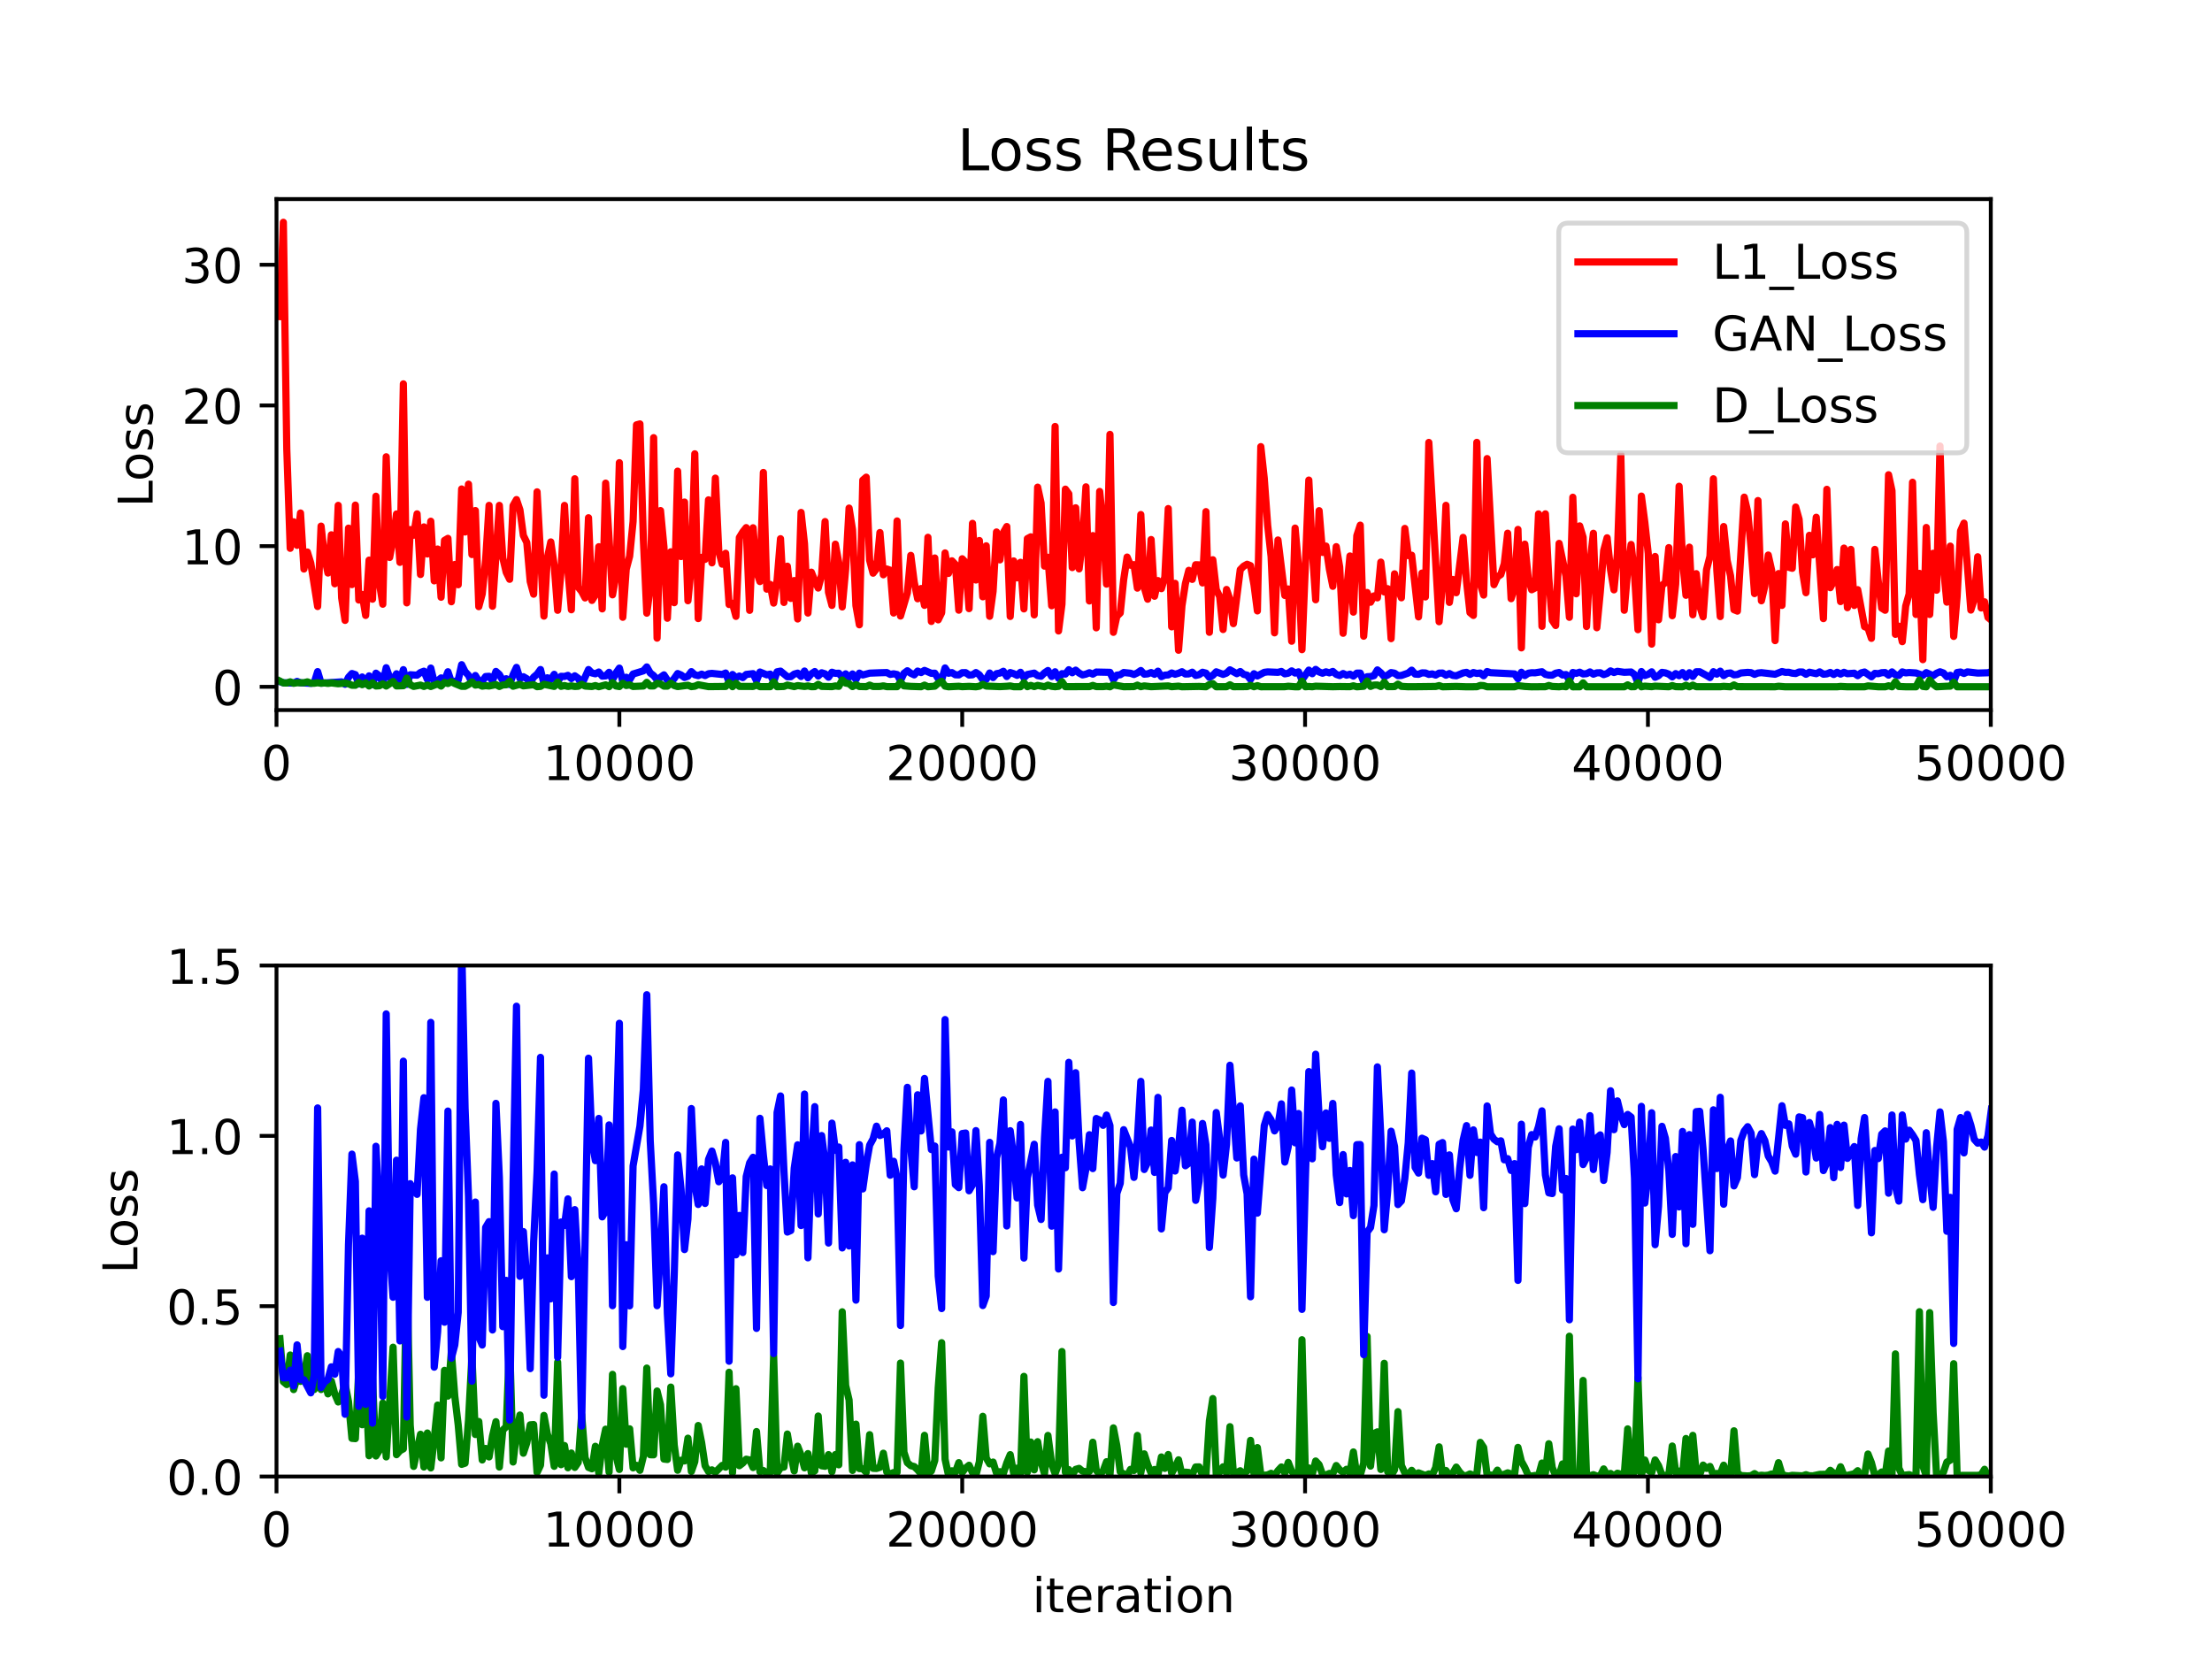 <?xml version="1.0" encoding="utf-8" standalone="no"?>
<!DOCTYPE svg PUBLIC "-//W3C//DTD SVG 1.1//EN"
  "http://www.w3.org/Graphics/SVG/1.1/DTD/svg11.dtd">
<!-- Created with matplotlib (https://matplotlib.org/) -->
<svg height="345.6pt" version="1.1" viewBox="0 0 460.8 345.6" width="460.8pt" xmlns="http://www.w3.org/2000/svg" xmlns:xlink="http://www.w3.org/1999/xlink">
 <defs>
  <style type="text/css">
*{stroke-linecap:butt;stroke-linejoin:round;}
  </style>
 </defs>
 <g id="figure_1">
  <g id="patch_1">
   <path d="M 0 345.6 
L 460.8 345.6 
L 460.8 0 
L 0 0 
z
" style="fill:#ffffff;"/>
  </g>
  <g id="axes_1">
   <g id="patch_2">
    <path d="M 57.6 147.917 
L 414.72 147.917 
L 414.72 41.472 
L 57.6 41.472 
z
" style="fill:#ffffff;"/>
   </g>
   <g id="matplotlib.axis_1">
    <g id="xtick_1">
     <g id="line2d_1">
      <defs>
       <path d="M 0 0 
L 0 3.5 
" id="ma951a4fc74" style="stroke:#000000;stroke-width:0.8;"/>
      </defs>
      <g>
       <use style="stroke:#000000;stroke-width:0.8;" x="57.6" xlink:href="#ma951a4fc74" y="147.917"/>
      </g>
     </g>
     <g id="text_1">
      <!-- 0 -->
      <defs>
       <path d="M 31.781 66.406 
Q 24.172 66.406 20.328 58.906 
Q 16.5 51.422 16.5 36.375 
Q 16.5 21.391 20.328 13.891 
Q 24.172 6.391 31.781 6.391 
Q 39.453 6.391 43.281 13.891 
Q 47.125 21.391 47.125 36.375 
Q 47.125 51.422 43.281 58.906 
Q 39.453 66.406 31.781 66.406 
z
M 31.781 74.219 
Q 44.047 74.219 50.516 64.516 
Q 56.984 54.828 56.984 36.375 
Q 56.984 17.969 50.516 8.266 
Q 44.047 -1.422 31.781 -1.422 
Q 19.531 -1.422 13.062 8.266 
Q 6.594 17.969 6.594 36.375 
Q 6.594 54.828 13.062 64.516 
Q 19.531 74.219 31.781 74.219 
z
" id="DejaVuSans-48"/>
      </defs>
      <g transform="translate(54.419 162.515)scale(0.1 -0.1)">
       <use xlink:href="#DejaVuSans-48"/>
      </g>
     </g>
    </g>
    <g id="xtick_2">
     <g id="line2d_2">
      <g>
       <use style="stroke:#000000;stroke-width:0.8;" x="129.024" xlink:href="#ma951a4fc74" y="147.917"/>
      </g>
     </g>
     <g id="text_2">
      <!-- 10000 -->
      <defs>
       <path d="M 12.406 8.297 
L 28.516 8.297 
L 28.516 63.922 
L 10.984 60.406 
L 10.984 69.391 
L 28.422 72.906 
L 38.281 72.906 
L 38.281 8.297 
L 54.391 8.297 
L 54.391 0 
L 12.406 0 
z
" id="DejaVuSans-49"/>
      </defs>
      <g transform="translate(113.118 162.515)scale(0.1 -0.1)">
       <use xlink:href="#DejaVuSans-49"/>
       <use x="63.623" xlink:href="#DejaVuSans-48"/>
       <use x="127.246" xlink:href="#DejaVuSans-48"/>
       <use x="190.869" xlink:href="#DejaVuSans-48"/>
       <use x="254.492" xlink:href="#DejaVuSans-48"/>
      </g>
     </g>
    </g>
    <g id="xtick_3">
     <g id="line2d_3">
      <g>
       <use style="stroke:#000000;stroke-width:0.8;" x="200.448" xlink:href="#ma951a4fc74" y="147.917"/>
      </g>
     </g>
     <g id="text_3">
      <!-- 20000 -->
      <defs>
       <path d="M 19.188 8.297 
L 53.609 8.297 
L 53.609 0 
L 7.328 0 
L 7.328 8.297 
Q 12.938 14.109 22.625 23.891 
Q 32.328 33.688 34.812 36.531 
Q 39.547 41.844 41.422 45.531 
Q 43.312 49.219 43.312 52.781 
Q 43.312 58.594 39.234 62.25 
Q 35.156 65.922 28.609 65.922 
Q 23.969 65.922 18.812 64.312 
Q 13.672 62.703 7.812 59.422 
L 7.812 69.391 
Q 13.766 71.781 18.938 73 
Q 24.125 74.219 28.422 74.219 
Q 39.75 74.219 46.484 68.547 
Q 53.219 62.891 53.219 53.422 
Q 53.219 48.922 51.531 44.891 
Q 49.859 40.875 45.406 35.406 
Q 44.188 33.984 37.641 27.219 
Q 31.109 20.453 19.188 8.297 
z
" id="DejaVuSans-50"/>
      </defs>
      <g transform="translate(184.542 162.515)scale(0.1 -0.1)">
       <use xlink:href="#DejaVuSans-50"/>
       <use x="63.623" xlink:href="#DejaVuSans-48"/>
       <use x="127.246" xlink:href="#DejaVuSans-48"/>
       <use x="190.869" xlink:href="#DejaVuSans-48"/>
       <use x="254.492" xlink:href="#DejaVuSans-48"/>
      </g>
     </g>
    </g>
    <g id="xtick_4">
     <g id="line2d_4">
      <g>
       <use style="stroke:#000000;stroke-width:0.8;" x="271.872" xlink:href="#ma951a4fc74" y="147.917"/>
      </g>
     </g>
     <g id="text_4">
      <!-- 30000 -->
      <defs>
       <path d="M 40.578 39.312 
Q 47.656 37.797 51.625 33 
Q 55.609 28.219 55.609 21.188 
Q 55.609 10.406 48.188 4.484 
Q 40.766 -1.422 27.094 -1.422 
Q 22.516 -1.422 17.656 -0.516 
Q 12.797 0.391 7.625 2.203 
L 7.625 11.719 
Q 11.719 9.328 16.594 8.109 
Q 21.484 6.891 26.812 6.891 
Q 36.078 6.891 40.938 10.547 
Q 45.797 14.203 45.797 21.188 
Q 45.797 27.641 41.281 31.266 
Q 36.766 34.906 28.719 34.906 
L 20.219 34.906 
L 20.219 43.016 
L 29.109 43.016 
Q 36.375 43.016 40.234 45.922 
Q 44.094 48.828 44.094 54.297 
Q 44.094 59.906 40.109 62.906 
Q 36.141 65.922 28.719 65.922 
Q 24.656 65.922 20.016 65.031 
Q 15.375 64.156 9.812 62.312 
L 9.812 71.094 
Q 15.438 72.656 20.344 73.438 
Q 25.25 74.219 29.594 74.219 
Q 40.828 74.219 47.359 69.109 
Q 53.906 64.016 53.906 55.328 
Q 53.906 49.266 50.438 45.094 
Q 46.969 40.922 40.578 39.312 
z
" id="DejaVuSans-51"/>
      </defs>
      <g transform="translate(255.966 162.515)scale(0.1 -0.1)">
       <use xlink:href="#DejaVuSans-51"/>
       <use x="63.623" xlink:href="#DejaVuSans-48"/>
       <use x="127.246" xlink:href="#DejaVuSans-48"/>
       <use x="190.869" xlink:href="#DejaVuSans-48"/>
       <use x="254.492" xlink:href="#DejaVuSans-48"/>
      </g>
     </g>
    </g>
    <g id="xtick_5">
     <g id="line2d_5">
      <g>
       <use style="stroke:#000000;stroke-width:0.8;" x="343.296" xlink:href="#ma951a4fc74" y="147.917"/>
      </g>
     </g>
     <g id="text_5">
      <!-- 40000 -->
      <defs>
       <path d="M 37.797 64.312 
L 12.891 25.391 
L 37.797 25.391 
z
M 35.203 72.906 
L 47.609 72.906 
L 47.609 25.391 
L 58.016 25.391 
L 58.016 17.188 
L 47.609 17.188 
L 47.609 0 
L 37.797 0 
L 37.797 17.188 
L 4.891 17.188 
L 4.891 26.703 
z
" id="DejaVuSans-52"/>
      </defs>
      <g transform="translate(327.39 162.515)scale(0.1 -0.1)">
       <use xlink:href="#DejaVuSans-52"/>
       <use x="63.623" xlink:href="#DejaVuSans-48"/>
       <use x="127.246" xlink:href="#DejaVuSans-48"/>
       <use x="190.869" xlink:href="#DejaVuSans-48"/>
       <use x="254.492" xlink:href="#DejaVuSans-48"/>
      </g>
     </g>
    </g>
    <g id="xtick_6">
     <g id="line2d_6">
      <g>
       <use style="stroke:#000000;stroke-width:0.8;" x="414.72" xlink:href="#ma951a4fc74" y="147.917"/>
      </g>
     </g>
     <g id="text_6">
      <!-- 50000 -->
      <defs>
       <path d="M 10.797 72.906 
L 49.516 72.906 
L 49.516 64.594 
L 19.828 64.594 
L 19.828 46.734 
Q 21.969 47.469 24.109 47.828 
Q 26.266 48.188 28.422 48.188 
Q 40.625 48.188 47.75 41.5 
Q 54.891 34.812 54.891 23.391 
Q 54.891 11.625 47.562 5.094 
Q 40.234 -1.422 26.906 -1.422 
Q 22.312 -1.422 17.547 -0.641 
Q 12.797 0.141 7.719 1.703 
L 7.719 11.625 
Q 12.109 9.234 16.797 8.062 
Q 21.484 6.891 26.703 6.891 
Q 35.156 6.891 40.078 11.328 
Q 45.016 15.766 45.016 23.391 
Q 45.016 31 40.078 35.438 
Q 35.156 39.891 26.703 39.891 
Q 22.75 39.891 18.812 39.016 
Q 14.891 38.141 10.797 36.281 
z
" id="DejaVuSans-53"/>
      </defs>
      <g transform="translate(398.814 162.515)scale(0.1 -0.1)">
       <use xlink:href="#DejaVuSans-53"/>
       <use x="63.623" xlink:href="#DejaVuSans-48"/>
       <use x="127.246" xlink:href="#DejaVuSans-48"/>
       <use x="190.869" xlink:href="#DejaVuSans-48"/>
       <use x="254.492" xlink:href="#DejaVuSans-48"/>
      </g>
     </g>
    </g>
   </g>
   <g id="matplotlib.axis_2">
    <g id="ytick_1">
     <g id="line2d_7">
      <defs>
       <path d="M 0 0 
L -3.5 0 
" id="mb0d21b4893" style="stroke:#000000;stroke-width:0.8;"/>
      </defs>
      <g>
       <use style="stroke:#000000;stroke-width:0.8;" x="57.6" xlink:href="#mb0d21b4893" y="143.08"/>
      </g>
     </g>
     <g id="text_7">
      <!-- 0 -->
      <g transform="translate(44.237 146.88)scale(0.1 -0.1)">
       <use xlink:href="#DejaVuSans-48"/>
      </g>
     </g>
    </g>
    <g id="ytick_2">
     <g id="line2d_8">
      <g>
       <use style="stroke:#000000;stroke-width:0.8;" x="57.6" xlink:href="#mb0d21b4893" y="113.77"/>
      </g>
     </g>
     <g id="text_8">
      <!-- 10 -->
      <g transform="translate(37.875 117.569)scale(0.1 -0.1)">
       <use xlink:href="#DejaVuSans-49"/>
       <use x="63.623" xlink:href="#DejaVuSans-48"/>
      </g>
     </g>
    </g>
    <g id="ytick_3">
     <g id="line2d_9">
      <g>
       <use style="stroke:#000000;stroke-width:0.8;" x="57.6" xlink:href="#mb0d21b4893" y="84.46"/>
      </g>
     </g>
     <g id="text_9">
      <!-- 20 -->
      <g transform="translate(37.875 88.259)scale(0.1 -0.1)">
       <use xlink:href="#DejaVuSans-50"/>
       <use x="63.623" xlink:href="#DejaVuSans-48"/>
      </g>
     </g>
    </g>
    <g id="ytick_4">
     <g id="line2d_10">
      <g>
       <use style="stroke:#000000;stroke-width:0.8;" x="57.6" xlink:href="#mb0d21b4893" y="55.15"/>
      </g>
     </g>
     <g id="text_10">
      <!-- 30 -->
      <g transform="translate(37.875 58.949)scale(0.1 -0.1)">
       <use xlink:href="#DejaVuSans-51"/>
       <use x="63.623" xlink:href="#DejaVuSans-48"/>
      </g>
     </g>
    </g>
    <g id="text_11">
     <!-- Loss -->
     <defs>
      <path d="M 9.812 72.906 
L 19.672 72.906 
L 19.672 8.297 
L 55.172 8.297 
L 55.172 0 
L 9.812 0 
z
" id="DejaVuSans-76"/>
      <path d="M 30.609 48.391 
Q 23.391 48.391 19.188 42.75 
Q 14.984 37.109 14.984 27.297 
Q 14.984 17.484 19.156 11.844 
Q 23.344 6.203 30.609 6.203 
Q 37.797 6.203 41.984 11.859 
Q 46.188 17.531 46.188 27.297 
Q 46.188 37.016 41.984 42.703 
Q 37.797 48.391 30.609 48.391 
z
M 30.609 56 
Q 42.328 56 49.016 48.375 
Q 55.719 40.766 55.719 27.297 
Q 55.719 13.875 49.016 6.219 
Q 42.328 -1.422 30.609 -1.422 
Q 18.844 -1.422 12.172 6.219 
Q 5.516 13.875 5.516 27.297 
Q 5.516 40.766 12.172 48.375 
Q 18.844 56 30.609 56 
z
" id="DejaVuSans-111"/>
      <path d="M 44.281 53.078 
L 44.281 44.578 
Q 40.484 46.531 36.375 47.5 
Q 32.281 48.484 27.875 48.484 
Q 21.188 48.484 17.844 46.438 
Q 14.5 44.391 14.5 40.281 
Q 14.5 37.156 16.891 35.375 
Q 19.281 33.594 26.516 31.984 
L 29.594 31.297 
Q 39.156 29.25 43.188 25.516 
Q 47.219 21.781 47.219 15.094 
Q 47.219 7.469 41.188 3.016 
Q 35.156 -1.422 24.609 -1.422 
Q 20.219 -1.422 15.453 -0.562 
Q 10.688 0.297 5.422 2 
L 5.422 11.281 
Q 10.406 8.688 15.234 7.391 
Q 20.062 6.109 24.812 6.109 
Q 31.156 6.109 34.562 8.281 
Q 37.984 10.453 37.984 14.406 
Q 37.984 18.062 35.516 20.016 
Q 33.062 21.969 24.703 23.781 
L 21.578 24.516 
Q 13.234 26.266 9.516 29.906 
Q 5.812 33.547 5.812 39.891 
Q 5.812 47.609 11.281 51.797 
Q 16.75 56 26.812 56 
Q 31.781 56 36.172 55.266 
Q 40.578 54.547 44.281 53.078 
z
" id="DejaVuSans-115"/>
     </defs>
     <g transform="translate(31.795 105.662)rotate(-90)scale(0.1 -0.1)">
      <use xlink:href="#DejaVuSans-76"/>
      <use x="53.963" xlink:href="#DejaVuSans-111"/>
      <use x="115.145" xlink:href="#DejaVuSans-115"/>
      <use x="167.244" xlink:href="#DejaVuSans-115"/>
     </g>
    </g>
   </g>
   <g id="line2d_11">
    <path clip-path="url(#p880b478a6a)" d="M 58.314 65.956 
L 59.028 46.31 
L 59.743 93.573 
L 60.457 114.221 
L 61.171 108.7 
L 61.885 113.602 
L 62.6 106.87 
L 63.314 118.539 
L 64.028 114.995 
L 64.742 117.315 
L 66.171 126.343 
L 66.885 109.601 
L 67.599 115.984 
L 68.314 119.371 
L 69.028 111.411 
L 69.742 121.613 
L 70.456 105.28 
L 71.171 124.545 
L 71.885 129.238 
L 72.599 110.021 
L 73.313 121.781 
L 74.028 105.224 
L 74.742 124.995 
L 75.456 123.841 
L 76.17 128.202 
L 76.884 116.686 
L 77.599 124.819 
L 78.313 103.378 
L 79.027 121.413 
L 79.741 125.867 
L 80.456 95.158 
L 81.17 116.126 
L 81.884 112.356 
L 82.598 107.068 
L 83.313 117.149 
L 84.027 79.97 
L 84.741 125.589 
L 85.455 110.321 
L 86.17 111.495 
L 86.884 107.048 
L 87.598 119.678 
L 88.312 109.763 
L 89.027 115.405 
L 89.741 108.587 
L 90.455 121.005 
L 91.169 114.377 
L 91.884 124.415 
L 92.598 112.58 
L 93.312 112.153 
L 94.026 125.356 
L 94.74 117.59 
L 95.455 121.811 
L 96.169 101.863 
L 96.883 110.824 
L 97.597 100.86 
L 98.312 115.526 
L 99.026 106.356 
L 99.74 126.372 
L 100.454 123.727 
L 101.169 116.672 
L 101.883 105.28 
L 102.597 126.291 
L 104.026 105.283 
L 104.74 116.217 
L 105.454 119.229 
L 106.168 120.676 
L 106.883 105.326 
L 107.597 104.073 
L 108.311 106.213 
L 109.025 111.549 
L 109.74 113.015 
L 110.454 121.141 
L 111.168 123.777 
L 111.882 102.46 
L 113.311 128.344 
L 114.025 116.197 
L 114.739 112.895 
L 115.453 117.803 
L 116.168 127.136 
L 116.882 118.826 
L 117.596 105.287 
L 118.31 118.875 
L 119.025 127.024 
L 119.739 99.736 
L 120.453 122.325 
L 121.167 123.218 
L 121.882 124.561 
L 122.596 107.858 
L 123.31 125.076 
L 124.024 123.939 
L 124.739 113.894 
L 125.453 126.842 
L 126.167 100.651 
L 127.596 123.913 
L 128.31 119.885 
L 129.024 96.384 
L 129.738 128.586 
L 130.452 118.578 
L 131.167 115.877 
L 131.881 108.629 
L 132.595 88.504 
L 133.309 88.311 
L 134.024 112.356 
L 134.738 127.734 
L 135.452 122.368 
L 136.166 91.177 
L 136.881 132.934 
L 137.595 106.363 
L 138.309 113.897 
L 139.023 128.792 
L 139.738 114.952 
L 140.452 125.549 
L 141.166 98.15 
L 141.88 115.935 
L 142.595 104.586 
L 143.309 125.145 
L 144.023 117.872 
L 144.737 94.537 
L 145.452 128.861 
L 146.166 116.101 
L 146.88 116.528 
L 147.594 104.13 
L 148.308 117.252 
L 149.023 99.603 
L 149.737 114.882 
L 150.451 117.523 
L 151.165 115.258 
L 151.88 125.93 
L 152.594 125.678 
L 153.308 128.4 
L 154.022 111.981 
L 154.737 110.812 
L 155.451 109.915 
L 156.165 127.148 
L 156.879 109.947 
L 157.594 119.057 
L 158.308 121.148 
L 159.022 98.419 
L 159.736 122.733 
L 160.451 121.74 
L 161.165 125.638 
L 161.879 120.856 
L 162.593 112.224 
L 163.308 125.502 
L 164.022 117.95 
L 164.736 124.659 
L 165.45 120.942 
L 166.164 128.945 
L 166.879 106.755 
L 167.593 113.28 
L 168.307 127.709 
L 169.021 119.196 
L 169.736 121.007 
L 170.45 122.502 
L 171.164 119.739 
L 171.878 108.651 
L 172.593 123.369 
L 173.307 126.118 
L 174.021 113.364 
L 174.735 117.237 
L 175.45 126.436 
L 176.164 118.611 
L 176.878 105.843 
L 177.592 110.313 
L 178.307 126.168 
L 179.021 130.154 
L 179.735 100.022 
L 180.449 99.407 
L 181.164 116.724 
L 181.878 119.403 
L 182.592 118.502 
L 183.306 110.937 
L 184.02 119.736 
L 184.735 118.535 
L 185.449 118.782 
L 186.163 127.705 
L 186.877 108.527 
L 187.592 128.328 
L 189.02 123.482 
L 189.734 115.695 
L 190.449 121.266 
L 191.163 124.734 
L 191.877 122.604 
L 192.591 126.108 
L 193.306 111.932 
L 194.02 129.462 
L 194.734 116.238 
L 195.448 129.123 
L 196.163 127.658 
L 196.877 115.187 
L 197.591 119.452 
L 198.305 116.829 
L 199.02 117.583 
L 199.734 127.111 
L 200.448 116.404 
L 201.162 117.157 
L 201.876 126.788 
L 202.591 109.026 
L 203.305 120.823 
L 204.019 112.601 
L 204.733 124.325 
L 205.448 113.702 
L 206.162 128.383 
L 206.876 123.182 
L 207.59 110.822 
L 208.305 116.63 
L 209.019 110.946 
L 209.733 109.689 
L 210.447 128.42 
L 211.162 116.857 
L 211.876 120.373 
L 212.59 117.143 
L 213.304 126.846 
L 214.019 112.208 
L 214.733 111.83 
L 215.447 128.091 
L 216.161 101.488 
L 216.876 104.781 
L 217.59 117.934 
L 218.304 116.093 
L 219.083 126.187 
L 219.797 88.838 
L 220.511 131.439 
L 221.225 125.859 
L 221.939 101.901 
L 222.654 102.879 
L 223.368 118.236 
L 224.082 105.782 
L 224.796 118.51 
L 225.511 112.748 
L 226.225 101.418 
L 226.939 125.19 
L 227.653 111.574 
L 228.368 130.79 
L 229.082 102.379 
L 229.796 109.279 
L 230.51 121.682 
L 231.225 90.491 
L 231.939 131.723 
L 232.653 128.405 
L 233.367 127.693 
L 234.082 120.76 
L 234.796 116.05 
L 235.51 117.743 
L 236.224 117.624 
L 236.939 122.519 
L 237.653 107.19 
L 238.367 122.373 
L 239.081 124.826 
L 239.795 112.396 
L 240.51 124.212 
L 241.224 120.95 
L 241.938 122.626 
L 242.652 120.234 
L 243.367 105.949 
L 244.081 130.584 
L 244.795 121.521 
L 245.509 135.46 
L 246.224 126.179 
L 246.938 121.593 
L 247.652 118.815 
L 248.366 120.695 
L 249.081 117.645 
L 249.795 117.673 
L 250.509 121.434 
L 251.223 106.586 
L 251.938 131.721 
L 252.652 116.607 
L 253.366 122.821 
L 254.08 124.289 
L 254.795 131.141 
L 255.509 122.797 
L 256.223 124.89 
L 256.937 129.917 
L 258.366 118.673 
L 259.08 117.947 
L 259.794 117.546 
L 260.508 117.84 
L 261.223 121.779 
L 261.937 127.264 
L 262.651 93.045 
L 263.365 99.625 
L 264.08 109.432 
L 264.794 115.93 
L 265.508 131.829 
L 266.222 112.489 
L 267.651 124.043 
L 268.365 122.697 
L 269.079 133.58 
L 269.794 110.013 
L 270.508 118.074 
L 271.222 135.338 
L 272.651 100.011 
L 273.365 114.443 
L 274.079 124.941 
L 274.793 106.383 
L 275.507 115.084 
L 276.222 113.756 
L 276.936 118.572 
L 277.65 122.14 
L 278.364 113.882 
L 279.079 118.123 
L 279.793 131.921 
L 280.507 123.137 
L 281.221 115.817 
L 281.936 127.519 
L 282.65 111.596 
L 283.364 109.401 
L 284.078 132.528 
L 284.793 123.429 
L 285.507 125.457 
L 286.221 124.139 
L 286.935 124.542 
L 287.65 117.101 
L 288.364 123.312 
L 289.078 122.635 
L 289.792 133.04 
L 290.507 119.54 
L 291.221 122.648 
L 291.935 124.532 
L 292.649 110.082 
L 293.363 115.737 
L 294.078 115.664 
L 295.506 128.508 
L 296.22 119.388 
L 296.935 124.354 
L 297.649 92.169 
L 299.792 129.515 
L 300.506 121.45 
L 301.22 105.272 
L 301.934 125.494 
L 302.649 120.711 
L 303.363 123.473 
L 304.791 111.947 
L 305.506 121.107 
L 306.22 127.613 
L 306.934 128.203 
L 307.648 92.151 
L 308.363 121.626 
L 309.077 123.963 
L 309.791 95.533 
L 311.219 121.8 
L 311.934 120.173 
L 312.648 119.686 
L 313.362 117.465 
L 314.076 111.075 
L 314.791 124.718 
L 315.505 122.443 
L 316.219 110.29 
L 316.933 134.963 
L 317.648 113.353 
L 318.362 120.445 
L 319.076 122.857 
L 319.79 122.481 
L 320.505 107.058 
L 321.219 130.475 
L 321.933 107.047 
L 322.647 120.512 
L 323.362 129.229 
L 324.076 130.304 
L 324.79 113.2 
L 326.219 120.004 
L 326.933 128.596 
L 327.647 103.588 
L 328.361 123.692 
L 329.075 109.551 
L 329.79 111.925 
L 330.504 130.515 
L 331.218 117.353 
L 331.932 111.094 
L 332.647 130.769 
L 333.361 123.44 
L 334.075 114.705 
L 334.789 112.035 
L 335.504 118.684 
L 336.218 122.875 
L 336.932 115.351 
L 337.646 94.688 
L 338.361 127.129 
L 339.075 118.859 
L 339.789 113.425 
L 340.503 119.703 
L 341.218 131.173 
L 341.932 103.345 
L 342.646 108.817 
L 343.36 115.319 
L 344.075 134.178 
L 344.789 115.922 
L 345.503 129.112 
L 346.217 121.923 
L 346.931 121.384 
L 347.646 114.078 
L 348.36 128.261 
L 349.074 121.648 
L 349.788 101.297 
L 350.503 116.542 
L 351.217 124.01 
L 351.931 113.985 
L 352.645 128.067 
L 353.36 119.508 
L 354.074 126.222 
L 354.788 128.493 
L 355.502 118.68 
L 356.217 115.885 
L 356.931 99.741 
L 357.645 118.813 
L 358.359 128.444 
L 359.074 109.688 
L 359.788 116.74 
L 360.502 119.941 
L 361.216 127.01 
L 361.931 127.304 
L 363.359 103.566 
L 364.073 106.633 
L 364.787 114.109 
L 365.502 123.652 
L 366.216 104.276 
L 366.93 125.153 
L 367.644 122.11 
L 368.359 115.624 
L 369.073 118.833 
L 369.787 133.456 
L 370.501 119.484 
L 371.216 126.11 
L 371.93 109.14 
L 372.644 118.183 
L 373.358 118.385 
L 374.073 105.625 
L 374.787 108.194 
L 375.501 119.121 
L 376.215 123.472 
L 376.93 111.513 
L 377.644 115.58 
L 378.358 107.759 
L 379.851 128.872 
L 380.565 101.937 
L 381.279 122.428 
L 381.994 121.071 
L 382.708 118.644 
L 383.422 125.322 
L 384.136 114.182 
L 384.85 126.591 
L 385.565 114.449 
L 386.279 126.125 
L 386.993 122.843 
L 388.422 130.543 
L 389.136 130.833 
L 389.85 132.977 
L 390.564 114.453 
L 391.279 121.099 
L 391.993 126.683 
L 392.707 127.129 
L 393.421 98.901 
L 394.136 102.243 
L 394.85 132.14 
L 395.564 130.446 
L 396.278 133.674 
L 396.993 126.26 
L 397.707 123.743 
L 398.421 100.466 
L 399.135 128.007 
L 399.85 119.445 
L 400.564 137.42 
L 401.278 109.885 
L 401.992 128.009 
L 402.706 115.263 
L 403.421 122.95 
L 404.135 92.922 
L 404.849 118.128 
L 405.563 125.438 
L 406.278 113.766 
L 406.992 132.573 
L 407.706 124.238 
L 408.42 110.6 
L 409.135 108.98 
L 410.563 127.091 
L 411.277 124.804 
L 411.992 115.986 
L 412.706 126.648 
L 413.42 125.366 
L 414.134 128.625 
L 414.849 129.199 
L 414.849 129.199 
" style="fill:none;stroke:#ff0000;stroke-linecap:square;stroke-width:1.5;"/>
   </g>
   <g id="line2d_12">
    <path clip-path="url(#p880b478a6a)" d="M 58.314 142.001 
L 59.028 142.232 
L 61.171 142.302 
L 61.885 141.948 
L 62.6 142.247 
L 64.028 142.307 
L 64.742 142.361 
L 65.457 142.208 
L 66.171 139.909 
L 66.885 142.315 
L 71.171 142.047 
L 71.885 142.545 
L 72.599 141.086 
L 73.313 140.307 
L 74.028 140.542 
L 74.742 142.477 
L 75.456 141.03 
L 76.17 142.46 
L 76.884 140.795 
L 77.599 142.621 
L 78.313 140.239 
L 79.027 140.787 
L 79.741 142.391 
L 80.456 139.1 
L 81.17 141.133 
L 81.884 141.538 
L 82.598 140.359 
L 83.313 141.914 
L 84.027 139.507 
L 84.741 142.569 
L 85.455 140.561 
L 86.884 140.653 
L 87.598 140.093 
L 88.312 139.821 
L 89.027 141.539 
L 89.741 139.173 
L 90.455 142.14 
L 91.169 141.834 
L 91.884 141.224 
L 92.598 141.753 
L 93.312 139.936 
L 94.026 142.063 
L 94.74 141.949 
L 95.455 141.668 
L 96.169 138.47 
L 96.883 139.913 
L 97.597 140.673 
L 98.312 142.26 
L 99.026 140.719 
L 99.74 141.878 
L 100.454 141.949 
L 101.169 140.937 
L 101.883 140.887 
L 102.597 141.82 
L 103.311 139.87 
L 104.026 140.51 
L 104.74 141.791 
L 105.454 141.393 
L 106.168 142.595 
L 106.883 140.554 
L 107.597 139.034 
L 108.311 141.358 
L 109.025 140.973 
L 109.74 141.39 
L 110.454 142.152 
L 111.168 141.061 
L 111.882 140.455 
L 112.596 139.474 
L 113.311 142.381 
L 114.025 141.199 
L 114.739 141.552 
L 115.453 140.478 
L 116.168 142.055 
L 116.882 140.891 
L 117.596 140.92 
L 118.31 140.692 
L 119.025 141.361 
L 119.739 140.784 
L 120.453 141.299 
L 121.167 142.646 
L 122.596 139.481 
L 123.31 140.19 
L 124.024 140.363 
L 124.739 139.999 
L 125.453 140.846 
L 126.167 140.797 
L 126.881 140.055 
L 127.596 141.611 
L 128.31 140.2 
L 129.024 139.181 
L 129.738 141.962 
L 130.452 141.086 
L 131.167 141.612 
L 131.881 140.408 
L 134.024 139.751 
L 134.738 138.935 
L 135.452 140.191 
L 136.166 140.739 
L 136.881 141.611 
L 138.309 140.587 
L 139.023 141.677 
L 139.738 142.197 
L 140.452 141.347 
L 141.166 140.313 
L 141.88 140.613 
L 142.595 141.128 
L 143.309 140.865 
L 144.023 139.914 
L 144.737 140.567 
L 145.452 140.74 
L 146.166 140.434 
L 146.88 140.731 
L 147.594 140.353 
L 148.308 140.28 
L 150.451 140.502 
L 151.165 140.206 
L 151.88 142.089 
L 152.594 140.511 
L 153.308 141.173 
L 154.022 140.834 
L 154.737 141.154 
L 155.451 140.5 
L 156.879 140.334 
L 157.594 141.806 
L 158.308 139.998 
L 159.736 140.577 
L 160.451 140.434 
L 161.165 142.023 
L 161.879 139.949 
L 162.593 139.806 
L 164.022 140.977 
L 164.736 140.964 
L 165.45 140.428 
L 166.164 140.227 
L 166.879 140.921 
L 167.593 139.789 
L 168.307 141.199 
L 169.021 140.369 
L 169.736 139.898 
L 170.45 140.822 
L 171.164 140.147 
L 171.878 140.377 
L 172.593 141.072 
L 173.307 140.04 
L 174.021 140.274 
L 174.735 140.246 
L 175.45 141.114 
L 176.164 140.377 
L 176.878 141.097 
L 177.592 140.399 
L 178.307 141.563 
L 179.021 140.225 
L 179.735 140.606 
L 181.164 140.229 
L 183.306 140.146 
L 184.735 140.106 
L 185.449 140.488 
L 186.163 140.368 
L 186.877 140.513 
L 187.592 141.781 
L 188.306 140.27 
L 189.02 139.732 
L 189.734 140.255 
L 190.449 140.588 
L 191.163 139.796 
L 191.877 140.107 
L 192.591 139.656 
L 194.02 140.267 
L 194.734 140.237 
L 195.448 141.356 
L 196.163 141.635 
L 196.877 139.149 
L 197.591 140.246 
L 198.305 140.115 
L 199.02 140.569 
L 199.734 140.595 
L 200.448 140.129 
L 201.162 140.125 
L 201.876 140.622 
L 202.591 140.571 
L 203.305 140.104 
L 204.019 140.584 
L 204.733 141.609 
L 205.448 141.528 
L 206.162 140.205 
L 206.876 141.146 
L 207.59 140.339 
L 208.305 140.214 
L 209.019 139.84 
L 209.733 140.925 
L 210.447 140.105 
L 211.162 140.334 
L 211.876 140.684 
L 212.59 140.051 
L 213.304 141.201 
L 214.019 140.511 
L 215.447 140.222 
L 216.161 140.745 
L 216.876 140.869 
L 217.59 140.167 
L 218.304 139.68 
L 219.083 140.926 
L 219.797 139.943 
L 220.511 141.295 
L 221.225 140.333 
L 221.939 140.424 
L 222.654 139.517 
L 223.368 140.15 
L 224.082 139.606 
L 224.796 140.203 
L 225.511 140.596 
L 226.225 140.433 
L 226.939 140.139 
L 227.653 140.431 
L 228.368 140 
L 231.225 140.061 
L 231.939 141.583 
L 232.653 140.646 
L 233.367 140.558 
L 234.082 140.096 
L 235.51 140.247 
L 236.224 140.507 
L 236.939 140.178 
L 237.653 139.68 
L 238.367 140.439 
L 239.081 140.376 
L 239.795 140.099 
L 240.51 140.464 
L 241.224 139.818 
L 241.938 140.95 
L 242.652 140.638 
L 243.367 140.596 
L 244.081 140.189 
L 244.795 140.452 
L 245.509 140.25 
L 246.224 139.929 
L 246.938 140.407 
L 247.652 140.384 
L 248.366 140.031 
L 249.081 140.705 
L 249.795 140.539 
L 250.509 140.043 
L 251.223 140.227 
L 251.938 141.11 
L 252.652 140.686 
L 253.366 139.949 
L 254.795 140.487 
L 255.509 140.221 
L 256.223 139.542 
L 257.651 140.34 
L 258.366 139.891 
L 259.08 140.486 
L 259.794 140.648 
L 260.508 141.534 
L 261.223 140.35 
L 261.937 140.814 
L 263.365 140.061 
L 264.08 139.967 
L 266.222 140.061 
L 266.937 139.874 
L 267.651 140.375 
L 268.365 140.243 
L 269.079 139.755 
L 269.794 140.209 
L 270.508 139.957 
L 271.222 141.642 
L 272.651 139.596 
L 273.365 140.347 
L 274.079 139.447 
L 274.793 139.983 
L 275.507 140.243 
L 276.222 139.952 
L 276.936 140.171 
L 277.65 139.87 
L 278.364 140.484 
L 279.079 140.724 
L 279.793 140.31 
L 280.507 140.649 
L 281.221 140.447 
L 281.936 140.836 
L 282.65 140.225 
L 283.364 140.224 
L 284.078 142.032 
L 284.793 140.977 
L 285.507 140.938 
L 286.221 140.749 
L 286.935 139.556 
L 287.65 140.155 
L 288.364 140.957 
L 289.078 140.626 
L 289.792 140.11 
L 290.507 140.24 
L 291.221 140.741 
L 291.935 140.709 
L 293.363 140.209 
L 294.078 139.609 
L 294.792 140.421 
L 295.506 140.47 
L 296.22 140.17 
L 296.935 140.183 
L 297.649 140.489 
L 298.363 140.388 
L 299.077 140.631 
L 299.792 140.222 
L 300.506 140.207 
L 301.22 140.653 
L 301.934 140.313 
L 302.649 140.698 
L 303.363 140.777 
L 304.791 140.186 
L 305.506 140.061 
L 306.22 140.489 
L 306.934 140.098 
L 307.648 140.292 
L 308.363 140.203 
L 309.077 140.768 
L 309.791 139.892 
L 310.505 140.133 
L 315.505 140.388 
L 316.219 141.393 
L 316.933 140.049 
L 317.648 140.732 
L 318.362 140.249 
L 319.076 140.139 
L 319.79 140.16 
L 321.219 139.934 
L 321.933 140.486 
L 322.647 140.64 
L 323.362 140.646 
L 324.076 140.24 
L 324.79 140.089 
L 325.504 140.614 
L 326.219 140.516 
L 326.933 141.732 
L 327.647 140.091 
L 328.361 140.268 
L 329.075 140.031 
L 329.79 140.396 
L 330.504 140.339 
L 331.218 139.975 
L 331.932 140.439 
L 332.647 140.168 
L 333.361 140.141 
L 334.075 140.533 
L 334.789 140.292 
L 335.504 139.761 
L 336.218 140.096 
L 336.932 139.848 
L 338.361 140.053 
L 339.789 139.988 
L 340.503 140.516 
L 341.218 142.24 
L 341.932 139.896 
L 342.646 140.727 
L 343.36 140.466 
L 344.075 139.951 
L 344.789 141.086 
L 345.503 140.754 
L 346.217 140.067 
L 346.931 140.17 
L 347.646 140.446 
L 348.36 140.997 
L 349.074 140.327 
L 349.788 140.761 
L 350.503 140.112 
L 351.217 141.077 
L 351.931 140.138 
L 352.645 140.911 
L 353.36 139.941 
L 354.074 139.938 
L 355.502 140.709 
L 356.217 141.138 
L 356.931 139.925 
L 357.645 140.431 
L 358.359 139.818 
L 359.074 140.738 
L 359.788 140.271 
L 360.502 140.193 
L 361.216 140.58 
L 361.931 140.51 
L 362.645 140.188 
L 364.073 140.07 
L 364.787 140.125 
L 365.502 140.483 
L 366.216 140.201 
L 366.93 140.13 
L 369.787 140.453 
L 371.216 139.89 
L 371.93 140.059 
L 372.644 140.046 
L 373.358 140.237 
L 374.073 140.307 
L 374.787 139.986 
L 375.501 139.993 
L 376.215 140.46 
L 376.93 140.035 
L 378.358 140.34 
L 379.072 139.965 
L 379.851 140.448 
L 380.565 140.379 
L 381.279 140.078 
L 381.994 140.509 
L 382.708 140.051 
L 383.422 140.422 
L 384.136 140.057 
L 384.85 140.343 
L 386.279 140.241 
L 386.993 140.748 
L 387.707 140.175 
L 388.422 139.992 
L 389.85 140.984 
L 390.564 140.275 
L 391.279 140.345 
L 391.993 140.135 
L 392.707 140.107 
L 393.421 140.643 
L 394.136 139.97 
L 394.85 140.583 
L 395.564 140.711 
L 396.278 139.969 
L 396.993 140.177 
L 397.707 140.101 
L 399.135 140.189 
L 400.564 140.698 
L 401.278 140.122 
L 402.706 140.765 
L 403.421 140.251 
L 404.135 139.943 
L 404.849 140.198 
L 405.563 140.97 
L 406.278 140.678 
L 406.992 141.936 
L 407.706 140.094 
L 408.42 139.992 
L 409.135 140.296 
L 409.849 139.965 
L 411.992 140.212 
L 414.134 140.149 
L 414.849 139.921 
L 414.849 139.921 
" style="fill:none;stroke:#0000ff;stroke-linecap:square;stroke-width:1.5;"/>
   </g>
   <g id="line2d_13">
    <path clip-path="url(#p880b478a6a)" d="M 58.314 141.895 
L 59.028 142.264 
L 59.743 142.289 
L 60.457 142.035 
L 61.171 142.332 
L 61.885 142.233 
L 63.314 142.229 
L 64.028 142.041 
L 64.742 142.323 
L 65.457 142.332 
L 66.171 142.228 
L 66.885 142.332 
L 67.599 142.261 
L 68.314 142.369 
L 69.028 142.26 
L 70.456 142.439 
L 71.885 142.283 
L 72.599 142.436 
L 73.313 142.752 
L 74.028 142.755 
L 74.742 142.162 
L 75.456 142.635 
L 76.17 142.248 
L 76.884 142.902 
L 77.599 142.237 
L 78.313 142.904 
L 79.027 142.856 
L 79.741 142.448 
L 80.456 142.912 
L 81.884 141.968 
L 82.598 142.893 
L 84.027 142.842 
L 84.741 141.269 
L 85.455 142.638 
L 86.17 142.993 
L 87.598 142.717 
L 88.312 142.999 
L 89.027 142.706 
L 89.741 143.007 
L 91.169 142.466 
L 91.884 142.92 
L 92.598 142.167 
L 93.312 142.388 
L 94.026 142.006 
L 94.74 142.389 
L 96.169 142.976 
L 96.883 142.966 
L 97.597 142.597 
L 98.312 142.044 
L 99.026 142.719 
L 99.74 142.607 
L 100.454 142.938 
L 101.169 142.839 
L 101.883 142.912 
L 103.311 142.609 
L 104.026 142.999 
L 104.74 142.681 
L 105.454 142.652 
L 106.168 141.919 
L 106.883 142.956 
L 108.311 142.551 
L 109.025 142.88 
L 111.168 142.633 
L 111.882 143.046 
L 112.596 142.983 
L 113.311 142.555 
L 115.453 142.993 
L 116.168 142.097 
L 116.882 142.979 
L 117.596 142.814 
L 118.31 143.005 
L 119.025 142.878 
L 119.739 143.002 
L 120.453 142.959 
L 121.167 142.548 
L 121.882 142.918 
L 123.31 143.014 
L 124.024 142.82 
L 124.739 143.051 
L 126.167 142.673 
L 126.881 143.043 
L 127.596 142.201 
L 128.31 142.899 
L 129.024 143.02 
L 129.738 142.324 
L 130.452 142.803 
L 131.167 142.67 
L 131.881 143.006 
L 134.024 142.908 
L 134.738 142.148 
L 135.452 142.893 
L 136.166 142.894 
L 136.881 142.345 
L 137.595 142.463 
L 138.309 142.93 
L 139.023 142.934 
L 139.738 142.311 
L 140.452 142.81 
L 141.166 143.027 
L 143.309 142.751 
L 144.023 143.037 
L 144.737 142.952 
L 145.452 142.642 
L 147.594 143.038 
L 151.165 143 
L 151.88 142.184 
L 152.594 143.049 
L 153.308 142.325 
L 154.022 142.988 
L 156.879 143.003 
L 157.594 142.694 
L 158.308 143.04 
L 160.451 143.046 
L 161.165 142.042 
L 161.879 143.053 
L 163.308 142.999 
L 164.022 142.715 
L 165.45 143.033 
L 166.164 142.82 
L 167.593 143.006 
L 168.307 142.883 
L 169.021 143.051 
L 169.736 143.032 
L 170.45 142.56 
L 171.164 142.988 
L 173.307 143.04 
L 174.021 142.892 
L 174.735 142.98 
L 175.45 141.663 
L 176.164 142.297 
L 176.878 142.422 
L 177.592 143.028 
L 178.307 142.63 
L 179.021 143.012 
L 180.449 143.045 
L 181.164 142.721 
L 181.878 143.01 
L 183.306 143.001 
L 184.02 142.88 
L 184.735 143.042 
L 186.877 143.045 
L 187.592 142.104 
L 188.306 142.871 
L 189.734 142.987 
L 191.877 143.058 
L 192.591 142.726 
L 193.306 143.061 
L 194.734 142.942 
L 195.448 142.318 
L 196.163 141.929 
L 196.877 142.932 
L 197.591 143.07 
L 199.734 142.961 
L 200.448 143.046 
L 201.876 142.984 
L 203.305 143.069 
L 204.019 142.953 
L 204.733 142.563 
L 205.448 142.921 
L 208.305 143.039 
L 209.733 142.963 
L 210.447 142.892 
L 211.162 143.052 
L 212.59 143.059 
L 213.304 142.219 
L 214.019 143.044 
L 214.733 142.784 
L 215.447 143.023 
L 216.161 142.781 
L 217.59 143.058 
L 218.304 142.727 
L 219.083 142.974 
L 219.797 143.056 
L 220.511 142.974 
L 221.225 142.005 
L 221.939 143.044 
L 225.511 143.035 
L 226.939 143.037 
L 227.653 142.786 
L 228.368 143.027 
L 229.796 143.034 
L 230.51 142.953 
L 231.225 143.069 
L 231.939 142.662 
L 234.082 143.057 
L 236.224 143.029 
L 236.939 142.727 
L 237.653 143.049 
L 238.367 142.886 
L 239.795 143.051 
L 243.367 142.891 
L 244.081 143.052 
L 245.509 142.937 
L 246.224 143.065 
L 249.795 142.998 
L 251.223 143.063 
L 251.938 142.602 
L 252.652 142.41 
L 253.366 143.065 
L 255.509 143.05 
L 256.223 142.652 
L 256.937 143.054 
L 259.794 143.033 
L 260.508 142.769 
L 261.223 143.056 
L 261.937 142.832 
L 262.651 143.063 
L 267.651 143.051 
L 268.365 142.959 
L 269.794 143.067 
L 270.508 143.063 
L 271.222 141.904 
L 271.936 143.065 
L 272.651 143.007 
L 273.365 143.063 
L 274.079 142.947 
L 277.65 143.056 
L 279.079 143.023 
L 281.221 143.05 
L 281.936 142.869 
L 282.65 143.073 
L 284.078 142.965 
L 284.793 141.875 
L 285.507 142.991 
L 286.221 142.71 
L 286.935 142.696 
L 287.65 143.02 
L 288.364 142.106 
L 289.078 143.04 
L 290.507 143.022 
L 291.221 142.522 
L 291.935 142.984 
L 293.363 143.063 
L 295.506 143.049 
L 299.077 143.004 
L 299.792 142.825 
L 300.506 143.072 
L 303.363 143 
L 305.506 143.073 
L 307.648 143.058 
L 308.363 142.787 
L 309.077 142.831 
L 309.791 143.069 
L 315.505 143.067 
L 316.219 142.83 
L 317.648 143.003 
L 319.076 143.076 
L 321.933 143.05 
L 322.647 142.798 
L 323.362 143.004 
L 324.79 143.07 
L 325.504 142.972 
L 326.219 143.06 
L 326.933 141.873 
L 327.647 143.075 
L 329.075 143.074 
L 329.79 142.254 
L 330.504 143.071 
L 338.361 143.068 
L 339.075 142.671 
L 339.789 143.058 
L 340.503 143.042 
L 341.218 142.228 
L 341.932 143.072 
L 342.646 142.939 
L 344.075 143.049 
L 344.789 142.938 
L 347.646 143.064 
L 348.36 142.818 
L 349.074 143.044 
L 350.503 143.071 
L 351.217 142.753 
L 351.931 143.075 
L 352.645 142.726 
L 353.36 143.06 
L 358.359 143.06 
L 359.074 142.983 
L 360.502 143.074 
L 361.216 142.687 
L 361.931 143.049 
L 365.502 143.056 
L 369.787 143.065 
L 370.501 142.961 
L 371.93 143.074 
L 382.708 143.068 
L 383.422 142.997 
L 384.85 143.071 
L 388.422 143.069 
L 389.136 142.887 
L 391.279 143.066 
L 392.707 143.075 
L 393.421 142.861 
L 394.136 143.072 
L 394.85 142.026 
L 395.564 143.008 
L 396.993 143.067 
L 399.135 143.073 
L 399.85 141.662 
L 400.564 142.99 
L 401.278 143.075 
L 401.992 141.67 
L 402.706 142.532 
L 403.421 143.071 
L 405.563 142.957 
L 406.278 142.939 
L 406.992 142.11 
L 407.706 143.071 
L 414.849 143.071 
L 414.849 143.071 
" style="fill:none;stroke:#008000;stroke-linecap:square;stroke-width:1.5;"/>
   </g>
   <g id="patch_3">
    <path d="M 57.6 147.917 
L 57.6 41.472 
" style="fill:none;stroke:#000000;stroke-linecap:square;stroke-linejoin:miter;stroke-width:0.8;"/>
   </g>
   <g id="patch_4">
    <path d="M 414.72 147.917 
L 414.72 41.472 
" style="fill:none;stroke:#000000;stroke-linecap:square;stroke-linejoin:miter;stroke-width:0.8;"/>
   </g>
   <g id="patch_5">
    <path d="M 57.6 147.917 
L 414.72 147.917 
" style="fill:none;stroke:#000000;stroke-linecap:square;stroke-linejoin:miter;stroke-width:0.8;"/>
   </g>
   <g id="patch_6">
    <path d="M 57.6 41.472 
L 414.72 41.472 
" style="fill:none;stroke:#000000;stroke-linecap:square;stroke-linejoin:miter;stroke-width:0.8;"/>
   </g>
   <g id="text_12">
    <!-- Loss Results -->
    <defs>
     <path id="DejaVuSans-32"/>
     <path d="M 44.391 34.188 
Q 47.562 33.109 50.562 29.594 
Q 53.562 26.078 56.594 19.922 
L 66.609 0 
L 56 0 
L 46.688 18.703 
Q 43.062 26.031 39.672 28.422 
Q 36.281 30.812 30.422 30.812 
L 19.672 30.812 
L 19.672 0 
L 9.812 0 
L 9.812 72.906 
L 32.078 72.906 
Q 44.578 72.906 50.734 67.672 
Q 56.891 62.453 56.891 51.906 
Q 56.891 45.016 53.688 40.469 
Q 50.484 35.938 44.391 34.188 
z
M 19.672 64.797 
L 19.672 38.922 
L 32.078 38.922 
Q 39.203 38.922 42.844 42.219 
Q 46.484 45.516 46.484 51.906 
Q 46.484 58.297 42.844 61.547 
Q 39.203 64.797 32.078 64.797 
z
" id="DejaVuSans-82"/>
     <path d="M 56.203 29.594 
L 56.203 25.203 
L 14.891 25.203 
Q 15.484 15.922 20.484 11.062 
Q 25.484 6.203 34.422 6.203 
Q 39.594 6.203 44.453 7.469 
Q 49.312 8.734 54.109 11.281 
L 54.109 2.781 
Q 49.266 0.734 44.188 -0.344 
Q 39.109 -1.422 33.891 -1.422 
Q 20.797 -1.422 13.156 6.188 
Q 5.516 13.812 5.516 26.812 
Q 5.516 40.234 12.766 48.109 
Q 20.016 56 32.328 56 
Q 43.359 56 49.781 48.891 
Q 56.203 41.797 56.203 29.594 
z
M 47.219 32.234 
Q 47.125 39.594 43.094 43.984 
Q 39.062 48.391 32.422 48.391 
Q 24.906 48.391 20.391 44.141 
Q 15.875 39.891 15.188 32.172 
z
" id="DejaVuSans-101"/>
     <path d="M 8.5 21.578 
L 8.5 54.688 
L 17.484 54.688 
L 17.484 21.922 
Q 17.484 14.156 20.5 10.266 
Q 23.531 6.391 29.594 6.391 
Q 36.859 6.391 41.078 11.031 
Q 45.312 15.672 45.312 23.688 
L 45.312 54.688 
L 54.297 54.688 
L 54.297 0 
L 45.312 0 
L 45.312 8.406 
Q 42.047 3.422 37.719 1 
Q 33.406 -1.422 27.688 -1.422 
Q 18.266 -1.422 13.375 4.438 
Q 8.5 10.297 8.5 21.578 
z
M 31.109 56 
z
" id="DejaVuSans-117"/>
     <path d="M 9.422 75.984 
L 18.406 75.984 
L 18.406 0 
L 9.422 0 
z
" id="DejaVuSans-108"/>
     <path d="M 18.312 70.219 
L 18.312 54.688 
L 36.812 54.688 
L 36.812 47.703 
L 18.312 47.703 
L 18.312 18.016 
Q 18.312 11.328 20.141 9.422 
Q 21.969 7.516 27.594 7.516 
L 36.812 7.516 
L 36.812 0 
L 27.594 0 
Q 17.188 0 13.234 3.875 
Q 9.281 7.766 9.281 18.016 
L 9.281 47.703 
L 2.688 47.703 
L 2.688 54.688 
L 9.281 54.688 
L 9.281 70.219 
z
" id="DejaVuSans-116"/>
    </defs>
    <g transform="translate(199.429 35.472)scale(0.12 -0.12)">
     <use xlink:href="#DejaVuSans-76"/>
     <use x="53.963" xlink:href="#DejaVuSans-111"/>
     <use x="115.145" xlink:href="#DejaVuSans-115"/>
     <use x="167.244" xlink:href="#DejaVuSans-115"/>
     <use x="219.344" xlink:href="#DejaVuSans-32"/>
     <use x="251.131" xlink:href="#DejaVuSans-82"/>
     <use x="316.113" xlink:href="#DejaVuSans-101"/>
     <use x="377.637" xlink:href="#DejaVuSans-115"/>
     <use x="429.736" xlink:href="#DejaVuSans-117"/>
     <use x="493.115" xlink:href="#DejaVuSans-108"/>
     <use x="520.898" xlink:href="#DejaVuSans-116"/>
     <use x="560.107" xlink:href="#DejaVuSans-115"/>
    </g>
   </g>
   <g id="legend_1">
    <g id="patch_7">
     <path d="M 326.715 94.341 
L 407.72 94.341 
Q 409.72 94.341 409.72 92.341 
L 409.72 48.472 
Q 409.72 46.472 407.72 46.472 
L 326.715 46.472 
Q 324.715 46.472 324.715 48.472 
L 324.715 92.341 
Q 324.715 94.341 326.715 94.341 
z
" style="fill:#ffffff;opacity:0.8;stroke:#cccccc;stroke-linejoin:miter;"/>
    </g>
    <g id="line2d_14">
     <path d="M 328.715 54.57 
L 348.715 54.57 
" style="fill:none;stroke:#ff0000;stroke-linecap:square;stroke-width:1.5;"/>
    </g>
    <g id="line2d_15"/>
    <g id="text_13">
     <!-- L1_Loss -->
     <defs>
      <path d="M 50.984 -16.609 
L 50.984 -23.578 
L -0.984 -23.578 
L -0.984 -16.609 
z
" id="DejaVuSans-95"/>
     </defs>
     <g transform="translate(356.715 58.07)scale(0.1 -0.1)">
      <use xlink:href="#DejaVuSans-76"/>
      <use x="55.713" xlink:href="#DejaVuSans-49"/>
      <use x="119.336" xlink:href="#DejaVuSans-95"/>
      <use x="169.336" xlink:href="#DejaVuSans-76"/>
      <use x="223.299" xlink:href="#DejaVuSans-111"/>
      <use x="284.48" xlink:href="#DejaVuSans-115"/>
      <use x="336.58" xlink:href="#DejaVuSans-115"/>
     </g>
    </g>
    <g id="line2d_16">
     <path d="M 328.715 69.527 
L 348.715 69.527 
" style="fill:none;stroke:#0000ff;stroke-linecap:square;stroke-width:1.5;"/>
    </g>
    <g id="line2d_17"/>
    <g id="text_14">
     <!-- GAN_Loss -->
     <defs>
      <path d="M 59.516 10.406 
L 59.516 29.984 
L 43.406 29.984 
L 43.406 38.094 
L 69.281 38.094 
L 69.281 6.781 
Q 63.578 2.734 56.688 0.656 
Q 49.812 -1.422 42 -1.422 
Q 24.906 -1.422 15.25 8.562 
Q 5.609 18.562 5.609 36.375 
Q 5.609 54.25 15.25 64.234 
Q 24.906 74.219 42 74.219 
Q 49.125 74.219 55.547 72.453 
Q 61.969 70.703 67.391 67.281 
L 67.391 56.781 
Q 61.922 61.422 55.766 63.766 
Q 49.609 66.109 42.828 66.109 
Q 29.438 66.109 22.719 58.641 
Q 16.016 51.172 16.016 36.375 
Q 16.016 21.625 22.719 14.156 
Q 29.438 6.688 42.828 6.688 
Q 48.047 6.688 52.141 7.594 
Q 56.25 8.5 59.516 10.406 
z
" id="DejaVuSans-71"/>
      <path d="M 34.188 63.188 
L 20.797 26.906 
L 47.609 26.906 
z
M 28.609 72.906 
L 39.797 72.906 
L 67.578 0 
L 57.328 0 
L 50.688 18.703 
L 17.828 18.703 
L 11.188 0 
L 0.781 0 
z
" id="DejaVuSans-65"/>
      <path d="M 9.812 72.906 
L 23.094 72.906 
L 55.422 11.922 
L 55.422 72.906 
L 64.984 72.906 
L 64.984 0 
L 51.703 0 
L 19.391 60.984 
L 19.391 0 
L 9.812 0 
z
" id="DejaVuSans-78"/>
     </defs>
     <g transform="translate(356.715 73.027)scale(0.1 -0.1)">
      <use xlink:href="#DejaVuSans-71"/>
      <use x="77.49" xlink:href="#DejaVuSans-65"/>
      <use x="145.898" xlink:href="#DejaVuSans-78"/>
      <use x="220.703" xlink:href="#DejaVuSans-95"/>
      <use x="270.703" xlink:href="#DejaVuSans-76"/>
      <use x="324.666" xlink:href="#DejaVuSans-111"/>
      <use x="385.848" xlink:href="#DejaVuSans-115"/>
      <use x="437.947" xlink:href="#DejaVuSans-115"/>
     </g>
    </g>
    <g id="line2d_18">
     <path d="M 328.715 84.483 
L 348.715 84.483 
" style="fill:none;stroke:#008000;stroke-linecap:square;stroke-width:1.5;"/>
    </g>
    <g id="line2d_19"/>
    <g id="text_15">
     <!-- D_Loss -->
     <defs>
      <path d="M 19.672 64.797 
L 19.672 8.109 
L 31.594 8.109 
Q 46.688 8.109 53.688 14.938 
Q 60.688 21.781 60.688 36.531 
Q 60.688 51.172 53.688 57.984 
Q 46.688 64.797 31.594 64.797 
z
M 9.812 72.906 
L 30.078 72.906 
Q 51.266 72.906 61.172 64.094 
Q 71.094 55.281 71.094 36.531 
Q 71.094 17.672 61.125 8.828 
Q 51.172 0 30.078 0 
L 9.812 0 
z
" id="DejaVuSans-68"/>
     </defs>
     <g transform="translate(356.715 87.983)scale(0.1 -0.1)">
      <use xlink:href="#DejaVuSans-68"/>
      <use x="77.002" xlink:href="#DejaVuSans-95"/>
      <use x="127.002" xlink:href="#DejaVuSans-76"/>
      <use x="180.965" xlink:href="#DejaVuSans-111"/>
      <use x="242.146" xlink:href="#DejaVuSans-115"/>
      <use x="294.246" xlink:href="#DejaVuSans-115"/>
     </g>
    </g>
   </g>
  </g>
  <g id="axes_2">
   <g id="patch_8">
    <path d="M 57.6 307.584 
L 414.72 307.584 
L 414.72 201.139 
L 57.6 201.139 
z
" style="fill:#ffffff;"/>
   </g>
   <g id="matplotlib.axis_3">
    <g id="xtick_7">
     <g id="line2d_20">
      <g>
       <use style="stroke:#000000;stroke-width:0.8;" x="57.6" xlink:href="#ma951a4fc74" y="307.584"/>
      </g>
     </g>
     <g id="text_16">
      <!-- 0 -->
      <g transform="translate(54.419 322.182)scale(0.1 -0.1)">
       <use xlink:href="#DejaVuSans-48"/>
      </g>
     </g>
    </g>
    <g id="xtick_8">
     <g id="line2d_21">
      <g>
       <use style="stroke:#000000;stroke-width:0.8;" x="129.024" xlink:href="#ma951a4fc74" y="307.584"/>
      </g>
     </g>
     <g id="text_17">
      <!-- 10000 -->
      <g transform="translate(113.118 322.182)scale(0.1 -0.1)">
       <use xlink:href="#DejaVuSans-49"/>
       <use x="63.623" xlink:href="#DejaVuSans-48"/>
       <use x="127.246" xlink:href="#DejaVuSans-48"/>
       <use x="190.869" xlink:href="#DejaVuSans-48"/>
       <use x="254.492" xlink:href="#DejaVuSans-48"/>
      </g>
     </g>
    </g>
    <g id="xtick_9">
     <g id="line2d_22">
      <g>
       <use style="stroke:#000000;stroke-width:0.8;" x="200.448" xlink:href="#ma951a4fc74" y="307.584"/>
      </g>
     </g>
     <g id="text_18">
      <!-- 20000 -->
      <g transform="translate(184.542 322.182)scale(0.1 -0.1)">
       <use xlink:href="#DejaVuSans-50"/>
       <use x="63.623" xlink:href="#DejaVuSans-48"/>
       <use x="127.246" xlink:href="#DejaVuSans-48"/>
       <use x="190.869" xlink:href="#DejaVuSans-48"/>
       <use x="254.492" xlink:href="#DejaVuSans-48"/>
      </g>
     </g>
    </g>
    <g id="xtick_10">
     <g id="line2d_23">
      <g>
       <use style="stroke:#000000;stroke-width:0.8;" x="271.872" xlink:href="#ma951a4fc74" y="307.584"/>
      </g>
     </g>
     <g id="text_19">
      <!-- 30000 -->
      <g transform="translate(255.966 322.182)scale(0.1 -0.1)">
       <use xlink:href="#DejaVuSans-51"/>
       <use x="63.623" xlink:href="#DejaVuSans-48"/>
       <use x="127.246" xlink:href="#DejaVuSans-48"/>
       <use x="190.869" xlink:href="#DejaVuSans-48"/>
       <use x="254.492" xlink:href="#DejaVuSans-48"/>
      </g>
     </g>
    </g>
    <g id="xtick_11">
     <g id="line2d_24">
      <g>
       <use style="stroke:#000000;stroke-width:0.8;" x="343.296" xlink:href="#ma951a4fc74" y="307.584"/>
      </g>
     </g>
     <g id="text_20">
      <!-- 40000 -->
      <g transform="translate(327.39 322.182)scale(0.1 -0.1)">
       <use xlink:href="#DejaVuSans-52"/>
       <use x="63.623" xlink:href="#DejaVuSans-48"/>
       <use x="127.246" xlink:href="#DejaVuSans-48"/>
       <use x="190.869" xlink:href="#DejaVuSans-48"/>
       <use x="254.492" xlink:href="#DejaVuSans-48"/>
      </g>
     </g>
    </g>
    <g id="xtick_12">
     <g id="line2d_25">
      <g>
       <use style="stroke:#000000;stroke-width:0.8;" x="414.72" xlink:href="#ma951a4fc74" y="307.584"/>
      </g>
     </g>
     <g id="text_21">
      <!-- 50000 -->
      <g transform="translate(398.814 322.182)scale(0.1 -0.1)">
       <use xlink:href="#DejaVuSans-53"/>
       <use x="63.623" xlink:href="#DejaVuSans-48"/>
       <use x="127.246" xlink:href="#DejaVuSans-48"/>
       <use x="190.869" xlink:href="#DejaVuSans-48"/>
       <use x="254.492" xlink:href="#DejaVuSans-48"/>
      </g>
     </g>
    </g>
    <g id="text_22">
     <!-- iteration -->
     <defs>
      <path d="M 9.422 54.688 
L 18.406 54.688 
L 18.406 0 
L 9.422 0 
z
M 9.422 75.984 
L 18.406 75.984 
L 18.406 64.594 
L 9.422 64.594 
z
" id="DejaVuSans-105"/>
      <path d="M 41.109 46.297 
Q 39.594 47.172 37.812 47.578 
Q 36.031 48 33.891 48 
Q 26.266 48 22.188 43.047 
Q 18.109 38.094 18.109 28.812 
L 18.109 0 
L 9.078 0 
L 9.078 54.688 
L 18.109 54.688 
L 18.109 46.188 
Q 20.953 51.172 25.484 53.578 
Q 30.031 56 36.531 56 
Q 37.453 56 38.578 55.875 
Q 39.703 55.766 41.062 55.516 
z
" id="DejaVuSans-114"/>
      <path d="M 34.281 27.484 
Q 23.391 27.484 19.188 25 
Q 14.984 22.516 14.984 16.5 
Q 14.984 11.719 18.141 8.906 
Q 21.297 6.109 26.703 6.109 
Q 34.188 6.109 38.703 11.406 
Q 43.219 16.703 43.219 25.484 
L 43.219 27.484 
z
M 52.203 31.203 
L 52.203 0 
L 43.219 0 
L 43.219 8.297 
Q 40.141 3.328 35.547 0.953 
Q 30.953 -1.422 24.312 -1.422 
Q 15.922 -1.422 10.953 3.297 
Q 6 8.016 6 15.922 
Q 6 25.141 12.172 29.828 
Q 18.359 34.516 30.609 34.516 
L 43.219 34.516 
L 43.219 35.406 
Q 43.219 41.609 39.141 45 
Q 35.062 48.391 27.688 48.391 
Q 23 48.391 18.547 47.266 
Q 14.109 46.141 10.016 43.891 
L 10.016 52.203 
Q 14.938 54.109 19.578 55.047 
Q 24.219 56 28.609 56 
Q 40.484 56 46.344 49.844 
Q 52.203 43.703 52.203 31.203 
z
" id="DejaVuSans-97"/>
      <path d="M 54.891 33.016 
L 54.891 0 
L 45.906 0 
L 45.906 32.719 
Q 45.906 40.484 42.875 44.328 
Q 39.844 48.188 33.797 48.188 
Q 26.516 48.188 22.312 43.547 
Q 18.109 38.922 18.109 30.906 
L 18.109 0 
L 9.078 0 
L 9.078 54.688 
L 18.109 54.688 
L 18.109 46.188 
Q 21.344 51.125 25.703 53.562 
Q 30.078 56 35.797 56 
Q 45.219 56 50.047 50.172 
Q 54.891 44.344 54.891 33.016 
z
" id="DejaVuSans-110"/>
     </defs>
     <g transform="translate(215.037 335.861)scale(0.1 -0.1)">
      <use xlink:href="#DejaVuSans-105"/>
      <use x="27.783" xlink:href="#DejaVuSans-116"/>
      <use x="66.992" xlink:href="#DejaVuSans-101"/>
      <use x="128.516" xlink:href="#DejaVuSans-114"/>
      <use x="169.629" xlink:href="#DejaVuSans-97"/>
      <use x="230.908" xlink:href="#DejaVuSans-116"/>
      <use x="270.117" xlink:href="#DejaVuSans-105"/>
      <use x="297.9" xlink:href="#DejaVuSans-111"/>
      <use x="359.082" xlink:href="#DejaVuSans-110"/>
     </g>
    </g>
   </g>
   <g id="matplotlib.axis_4">
    <g id="ytick_5">
     <g id="line2d_26">
      <g>
       <use style="stroke:#000000;stroke-width:0.8;" x="57.6" xlink:href="#mb0d21b4893" y="307.584"/>
      </g>
     </g>
     <g id="text_23">
      <!-- 0.0 -->
      <defs>
       <path d="M 10.688 12.406 
L 21 12.406 
L 21 0 
L 10.688 0 
z
" id="DejaVuSans-46"/>
      </defs>
      <g transform="translate(34.697 311.383)scale(0.1 -0.1)">
       <use xlink:href="#DejaVuSans-48"/>
       <use x="63.623" xlink:href="#DejaVuSans-46"/>
       <use x="95.41" xlink:href="#DejaVuSans-48"/>
      </g>
     </g>
    </g>
    <g id="ytick_6">
     <g id="line2d_27">
      <g>
       <use style="stroke:#000000;stroke-width:0.8;" x="57.6" xlink:href="#mb0d21b4893" y="272.102"/>
      </g>
     </g>
     <g id="text_24">
      <!-- 0.5 -->
      <g transform="translate(34.697 275.902)scale(0.1 -0.1)">
       <use xlink:href="#DejaVuSans-48"/>
       <use x="63.623" xlink:href="#DejaVuSans-46"/>
       <use x="95.41" xlink:href="#DejaVuSans-53"/>
      </g>
     </g>
    </g>
    <g id="ytick_7">
     <g id="line2d_28">
      <g>
       <use style="stroke:#000000;stroke-width:0.8;" x="57.6" xlink:href="#mb0d21b4893" y="236.621"/>
      </g>
     </g>
     <g id="text_25">
      <!-- 1.0 -->
      <g transform="translate(34.697 240.42)scale(0.1 -0.1)">
       <use xlink:href="#DejaVuSans-49"/>
       <use x="63.623" xlink:href="#DejaVuSans-46"/>
       <use x="95.41" xlink:href="#DejaVuSans-48"/>
      </g>
     </g>
    </g>
    <g id="ytick_8">
     <g id="line2d_29">
      <g>
       <use style="stroke:#000000;stroke-width:0.8;" x="57.6" xlink:href="#mb0d21b4893" y="201.139"/>
      </g>
     </g>
     <g id="text_26">
      <!-- 1.5 -->
      <g transform="translate(34.697 204.938)scale(0.1 -0.1)">
       <use xlink:href="#DejaVuSans-49"/>
       <use x="63.623" xlink:href="#DejaVuSans-46"/>
       <use x="95.41" xlink:href="#DejaVuSans-53"/>
      </g>
     </g>
    </g>
    <g id="text_27">
     <!-- Loss -->
     <g transform="translate(28.617 265.329)rotate(-90)scale(0.1 -0.1)">
      <use xlink:href="#DejaVuSans-76"/>
      <use x="53.963" xlink:href="#DejaVuSans-111"/>
      <use x="115.145" xlink:href="#DejaVuSans-115"/>
      <use x="167.244" xlink:href="#DejaVuSans-115"/>
     </g>
    </g>
   </g>
   <g id="line2d_30">
    <path clip-path="url(#p6745b52427)" d="M 58.314 278.879 
L 59.028 287.828 
L 59.743 288.431 
L 60.457 282.271 
L 61.171 289.474 
L 61.885 287.061 
L 62.6 287.764 
L 63.314 286.969 
L 64.028 282.42 
L 64.742 289.24 
L 65.457 289.46 
L 66.171 286.934 
L 66.885 289.46 
L 67.599 287.736 
L 68.314 290.368 
L 69.028 287.714 
L 69.742 290.39 
L 70.456 292.057 
L 71.171 290.517 
L 71.885 288.275 
L 72.599 291.979 
L 73.313 299.636 
L 74.028 299.693 
L 74.742 285.351 
L 75.456 296.798 
L 76.17 287.43 
L 76.884 303.255 
L 77.599 287.161 
L 78.313 303.305 
L 79.027 302.148 
L 79.741 292.277 
L 80.456 303.497 
L 81.884 280.653 
L 82.598 303.035 
L 83.313 302.212 
L 84.027 301.822 
L 84.741 263.722 
L 85.455 296.876 
L 86.17 305.476 
L 87.598 298.785 
L 88.312 305.604 
L 89.027 298.522 
L 89.741 305.796 
L 90.455 299.743 
L 91.169 292.703 
L 91.884 303.702 
L 92.598 285.472 
L 93.312 290.83 
L 94.026 281.562 
L 94.74 290.837 
L 95.455 296.854 
L 96.169 305.051 
L 96.883 304.809 
L 97.597 295.875 
L 98.312 282.484 
L 99.026 298.834 
L 99.74 296.123 
L 100.454 304.135 
L 101.169 301.737 
L 101.883 303.504 
L 102.597 299.161 
L 103.311 296.166 
L 104.026 305.611 
L 104.74 297.912 
L 105.454 297.209 
L 106.168 279.454 
L 106.883 304.561 
L 107.597 298.607 
L 108.311 294.775 
L 109.025 302.73 
L 109.74 300.573 
L 110.454 296.819 
L 111.168 296.762 
L 111.882 306.754 
L 112.596 305.228 
L 113.311 294.86 
L 114.025 298.749 
L 114.739 300.764 
L 115.453 305.455 
L 116.168 283.762 
L 116.882 305.122 
L 117.596 301.133 
L 118.31 305.767 
L 119.025 302.688 
L 119.739 305.689 
L 120.453 304.639 
L 121.167 294.697 
L 121.882 303.653 
L 122.596 305.696 
L 123.31 305.973 
L 124.024 301.29 
L 124.739 306.874 
L 125.453 301.098 
L 126.167 297.727 
L 126.881 306.669 
L 127.596 286.302 
L 128.31 303.191 
L 129.024 306.115 
L 129.738 289.275 
L 130.452 300.857 
L 131.167 297.649 
L 131.881 305.789 
L 132.595 305.249 
L 133.309 306.3 
L 134.024 303.397 
L 134.738 284.996 
L 135.452 303.049 
L 136.166 303.064 
L 136.881 289.772 
L 137.595 292.646 
L 138.309 303.951 
L 139.023 304.036 
L 139.738 288.956 
L 140.452 301.027 
L 141.166 306.278 
L 141.88 304.199 
L 142.595 304.341 
L 143.309 299.601 
L 144.023 306.534 
L 144.737 304.483 
L 145.452 296.961 
L 146.166 300.544 
L 146.88 305.334 
L 147.594 306.555 
L 148.308 306.2 
L 149.023 306.704 
L 150.451 305.271 
L 151.165 305.633 
L 151.88 285.869 
L 152.594 306.811 
L 153.308 289.297 
L 154.022 305.334 
L 154.737 304.788 
L 155.451 303.979 
L 156.165 304.135 
L 156.879 305.711 
L 157.594 298.217 
L 158.308 306.612 
L 159.022 306.342 
L 159.736 306.889 
L 160.451 306.754 
L 161.165 282.442 
L 161.879 306.924 
L 162.593 305.732 
L 163.308 305.618 
L 164.022 298.735 
L 164.736 302.993 
L 165.45 306.427 
L 166.164 301.268 
L 166.879 303.149 
L 167.593 305.774 
L 168.307 302.808 
L 169.021 306.874 
L 169.736 306.406 
L 170.45 294.981 
L 171.164 305.349 
L 171.878 305.455 
L 172.593 303.028 
L 173.307 306.598 
L 174.021 303.014 
L 174.735 305.15 
L 175.45 273.273 
L 176.164 288.616 
L 176.878 291.639 
L 177.592 306.321 
L 178.307 296.677 
L 179.021 305.931 
L 179.735 305.959 
L 180.449 306.718 
L 181.164 298.87 
L 181.878 305.874 
L 182.592 305.909 
L 183.306 305.668 
L 184.02 302.73 
L 184.735 306.661 
L 185.449 307.023 
L 186.163 306.754 
L 186.877 306.725 
L 187.592 283.946 
L 188.306 302.51 
L 189.02 304.71 
L 189.734 305.327 
L 190.449 305.512 
L 191.163 306.2 
L 191.877 307.045 
L 192.591 299.005 
L 193.306 307.123 
L 194.02 306.441 
L 194.734 304.242 
L 195.448 289.126 
L 196.163 279.71 
L 196.877 303.979 
L 197.591 307.336 
L 198.305 306.392 
L 199.02 306.683 
L 199.734 304.696 
L 200.448 306.74 
L 201.162 305.81 
L 201.876 305.242 
L 202.591 306.761 
L 203.305 307.307 
L 204.019 304.504 
L 204.733 295.045 
L 205.448 303.724 
L 206.162 304.951 
L 206.876 304.575 
L 207.59 306.896 
L 208.305 306.583 
L 209.019 306.96 
L 209.733 304.745 
L 210.447 303.028 
L 211.162 306.903 
L 211.876 305.845 
L 212.59 307.066 
L 213.304 286.721 
L 214.019 306.69 
L 214.733 300.403 
L 215.447 306.2 
L 216.161 300.332 
L 216.876 304.568 
L 217.59 307.045 
L 218.304 299.026 
L 219.083 305.001 
L 219.797 306.981 
L 220.511 305.015 
L 221.225 281.548 
L 221.939 306.711 
L 222.654 306.143 
L 223.368 307.3 
L 224.082 306.094 
L 224.796 305.888 
L 225.511 306.484 
L 226.225 306.583 
L 226.939 306.534 
L 227.653 300.445 
L 228.368 306.278 
L 229.082 307.215 
L 229.796 306.456 
L 230.51 304.504 
L 231.225 307.314 
L 231.939 297.458 
L 232.653 301.155 
L 233.367 306.612 
L 234.796 307.449 
L 235.51 306.094 
L 236.224 306.328 
L 236.939 299.026 
L 237.653 306.825 
L 238.367 302.865 
L 239.081 305.114 
L 239.795 306.86 
L 240.51 306.122 
L 241.224 307.236 
L 241.938 303.511 
L 242.652 305.888 
L 243.367 303.007 
L 244.081 306.903 
L 244.795 305.633 
L 245.509 304.107 
L 246.224 307.208 
L 246.938 306.676 
L 247.652 306.747 
L 248.366 307.194 
L 249.081 305.597 
L 249.795 305.576 
L 250.509 307.329 
L 251.223 307.172 
L 251.938 296.003 
L 252.652 291.348 
L 253.366 307.208 
L 254.08 306.669 
L 254.795 305.562 
L 255.509 306.853 
L 256.223 297.202 
L 256.937 306.945 
L 257.651 306.775 
L 258.366 306.385 
L 259.08 307.038 
L 259.794 306.441 
L 260.508 300.055 
L 261.223 306.995 
L 261.937 301.559 
L 262.651 307.172 
L 263.365 307.329 
L 264.08 307.243 
L 264.794 306.917 
L 265.508 307.357 
L 266.222 306.363 
L 266.937 305.597 
L 267.651 306.881 
L 268.365 304.646 
L 269.079 306.491 
L 269.794 307.265 
L 270.508 307.158 
L 271.222 279.092 
L 271.936 307.215 
L 272.651 305.803 
L 273.365 307.151 
L 274.079 304.355 
L 274.793 305.122 
L 275.507 307.165 
L 276.222 307.258 
L 276.936 306.945 
L 277.65 306.995 
L 278.364 305.299 
L 279.079 306.193 
L 279.793 306.711 
L 280.507 306.08 
L 281.221 306.846 
L 281.936 302.468 
L 282.65 307.392 
L 283.364 307.321 
L 284.078 304.788 
L 284.793 278.404 
L 285.507 305.413 
L 286.221 298.621 
L 286.935 298.281 
L 287.65 306.115 
L 288.364 283.996 
L 289.078 306.605 
L 289.792 307.449 
L 290.507 306.172 
L 291.221 294.073 
L 291.935 305.256 
L 292.649 306.818 
L 293.363 307.165 
L 294.078 306.3 
L 294.792 307.215 
L 295.506 306.825 
L 296.935 307.357 
L 297.649 307.045 
L 298.363 307.258 
L 299.077 305.725 
L 299.792 301.403 
L 300.506 307.385 
L 301.22 306.335 
L 301.934 307.371 
L 302.649 306.853 
L 303.363 305.625 
L 304.077 306.669 
L 304.791 307.392 
L 305.506 307.399 
L 306.22 307.045 
L 306.934 307.343 
L 307.648 307.038 
L 308.363 300.473 
L 309.077 301.545 
L 309.791 307.3 
L 310.505 307.272 
L 311.219 307.378 
L 311.934 306.257 
L 312.648 307.428 
L 314.076 306.818 
L 315.505 307.265 
L 316.219 301.517 
L 316.933 304.419 
L 317.648 305.718 
L 318.362 307.35 
L 319.076 307.485 
L 319.79 307.364 
L 320.505 307.407 
L 321.219 304.781 
L 321.933 306.853 
L 322.647 300.757 
L 323.362 305.739 
L 324.076 307.414 
L 324.79 307.321 
L 325.504 304.965 
L 326.219 307.087 
L 326.933 278.354 
L 327.647 307.449 
L 328.361 307.144 
L 329.075 307.428 
L 329.79 287.572 
L 330.504 307.357 
L 331.218 307.428 
L 331.932 307.208 
L 332.647 307.478 
L 333.361 307.463 
L 334.075 306.002 
L 334.789 307.336 
L 335.504 306.945 
L 336.218 307.456 
L 336.932 306.903 
L 338.361 307.272 
L 339.075 297.663 
L 339.789 307.052 
L 340.503 306.647 
L 341.218 286.941 
L 341.932 307.385 
L 342.646 304.149 
L 343.36 306.257 
L 344.075 306.818 
L 344.789 304.135 
L 345.503 305.327 
L 346.217 307.265 
L 346.931 307.357 
L 347.646 307.194 
L 348.36 301.233 
L 349.074 306.697 
L 349.788 306.463 
L 350.503 307.357 
L 351.217 299.665 
L 351.931 307.442 
L 352.645 299.012 
L 353.36 307.094 
L 354.074 307.293 
L 354.788 305.207 
L 355.502 305.888 
L 356.217 305.483 
L 356.931 307.279 
L 357.645 306.945 
L 358.359 307.087 
L 359.074 305.228 
L 359.788 307.407 
L 360.502 307.421 
L 361.216 298.061 
L 361.931 306.825 
L 362.645 307.385 
L 364.073 307.463 
L 364.787 307.407 
L 365.502 306.981 
L 366.216 307.435 
L 366.93 307.314 
L 367.644 307.378 
L 368.359 307.3 
L 369.073 307.059 
L 369.787 307.208 
L 370.501 304.696 
L 371.216 307.08 
L 371.93 307.421 
L 372.644 307.478 
L 373.358 307.336 
L 375.501 307.442 
L 376.215 307.208 
L 376.93 307.435 
L 377.644 307.442 
L 379.072 307.144 
L 380.565 307.116 
L 381.279 306.292 
L 381.994 306.896 
L 382.708 307.286 
L 383.422 305.554 
L 384.136 307.35 
L 384.85 307.35 
L 386.279 307.009 
L 386.993 306.378 
L 387.707 307.463 
L 388.422 307.3 
L 389.136 302.9 
L 389.85 304.696 
L 390.564 307.435 
L 391.279 307.229 
L 391.993 306.64 
L 392.707 307.456 
L 393.421 302.269 
L 394.136 307.378 
L 394.85 282.044 
L 395.564 305.824 
L 396.278 307.364 
L 397.707 307.194 
L 398.421 307.449 
L 399.135 307.414 
L 399.85 273.252 
L 400.564 305.391 
L 401.278 307.463 
L 401.992 273.437 
L 402.706 294.307 
L 403.421 307.35 
L 404.135 307.265 
L 404.849 306.711 
L 405.563 304.589 
L 406.278 304.171 
L 406.992 284.081 
L 407.706 307.357 
L 411.992 307.343 
L 412.706 307.229 
L 413.42 306.08 
L 414.134 307.506 
L 414.849 307.364 
L 414.849 307.364 
" style="fill:none;stroke:#008000;stroke-linecap:square;stroke-width:1.5;"/>
   </g>
   <g id="line2d_31">
    <path clip-path="url(#p6745b52427)" d="M 58.314 281.455 
L 59.028 287.04 
L 59.743 287.019 
L 60.457 285.436 
L 61.171 288.729 
L 61.885 280.157 
L 62.6 287.416 
L 63.314 287.43 
L 64.742 290.155 
L 65.457 286.465 
L 66.171 230.802 
L 66.885 289.056 
L 67.599 287.906 
L 68.314 287.359 
L 69.028 284.734 
L 69.742 286.274 
L 70.456 281.548 
L 71.171 282.569 
L 71.885 294.619 
L 72.599 259.286 
L 73.313 240.424 
L 74.028 246.13 
L 74.742 292.966 
L 75.456 257.938 
L 76.17 292.561 
L 76.884 252.247 
L 77.599 296.464 
L 78.313 238.792 
L 79.027 252.062 
L 79.741 290.886 
L 80.456 211.216 
L 81.17 260.443 
L 81.884 270.243 
L 82.598 241.688 
L 83.313 279.334 
L 84.027 221.059 
L 84.741 295.194 
L 85.455 246.584 
L 86.17 247.847 
L 86.884 248.805 
L 87.598 235.258 
L 88.312 228.673 
L 89.027 270.257 
L 89.741 212.983 
L 90.455 284.805 
L 91.169 277.418 
L 91.884 262.643 
L 92.598 275.445 
L 93.312 231.455 
L 94.026 282.938 
L 94.74 280.199 
L 95.455 273.38 
L 96.169 195.959 
L 96.883 230.894 
L 97.597 249.295 
L 98.312 287.721 
L 99.026 250.409 
L 99.74 278.475 
L 100.454 280.192 
L 101.169 255.696 
L 101.883 254.489 
L 102.597 277.056 
L 103.311 229.851 
L 104.026 245.349 
L 104.74 276.367 
L 105.454 266.723 
L 106.168 295.825 
L 106.883 246.414 
L 107.597 209.612 
L 108.311 265.886 
L 109.025 256.561 
L 109.74 266.66 
L 110.454 285.11 
L 111.168 258.69 
L 111.882 244.022 
L 112.596 220.271 
L 113.311 290.645 
L 114.025 262.04 
L 114.739 270.577 
L 115.453 244.576 
L 116.168 282.754 
L 116.882 254.567 
L 117.596 255.284 
L 118.31 249.749 
L 119.025 265.95 
L 119.739 251.991 
L 120.453 264.445 
L 121.167 297.074 
L 122.596 220.441 
L 123.31 237.607 
L 124.024 241.787 
L 124.739 232.987 
L 125.453 253.496 
L 126.167 252.289 
L 126.881 234.336 
L 127.596 271.996 
L 128.31 237.856 
L 129.024 213.167 
L 129.738 280.512 
L 130.452 259.301 
L 131.167 272.031 
L 131.881 242.887 
L 133.309 234.584 
L 134.024 226.963 
L 134.738 207.214 
L 135.452 237.621 
L 136.166 250.892 
L 136.881 272.003 
L 137.595 260.727 
L 138.309 247.223 
L 139.023 273.614 
L 139.738 286.196 
L 140.452 265.623 
L 141.166 240.588 
L 141.88 247.833 
L 142.595 260.308 
L 143.309 253.957 
L 144.023 230.93 
L 144.737 246.74 
L 145.452 250.913 
L 146.166 243.504 
L 146.88 250.7 
L 147.594 241.539 
L 148.308 239.786 
L 149.023 242.277 
L 149.737 246.187 
L 150.451 245.165 
L 151.165 237.983 
L 151.88 283.57 
L 152.594 245.371 
L 153.308 261.401 
L 154.022 253.198 
L 154.737 260.933 
L 155.451 245.101 
L 156.165 242.234 
L 156.879 241.084 
L 157.594 276.729 
L 158.308 232.966 
L 159.022 240.63 
L 159.736 246.974 
L 160.451 243.511 
L 161.165 281.98 
L 161.879 231.767 
L 162.593 228.304 
L 163.308 243.88 
L 164.022 256.661 
L 164.736 256.341 
L 165.45 243.376 
L 166.164 238.487 
L 166.879 255.305 
L 167.593 227.907 
L 168.307 262.026 
L 169.021 241.929 
L 169.736 230.532 
L 170.45 252.893 
L 171.164 236.557 
L 171.878 242.128 
L 172.593 258.946 
L 173.307 233.967 
L 174.021 239.637 
L 174.735 238.948 
L 175.45 259.968 
L 176.164 242.128 
L 176.878 259.563 
L 177.592 242.667 
L 178.307 270.846 
L 179.021 238.452 
L 179.735 247.677 
L 180.449 242.568 
L 181.164 238.558 
L 181.878 237.259 
L 182.592 234.605 
L 183.306 236.543 
L 184.02 236.245 
L 184.735 235.563 
L 185.449 244.817 
L 186.163 241.915 
L 186.877 245.413 
L 187.592 276.126 
L 188.306 239.552 
L 189.02 226.509 
L 189.734 239.183 
L 190.449 247.23 
L 191.163 228.056 
L 191.877 235.599 
L 192.591 224.664 
L 194.02 239.474 
L 194.734 238.743 
L 195.448 265.822 
L 196.163 272.599 
L 196.877 212.394 
L 197.591 238.948 
L 198.305 235.791 
L 199.02 246.783 
L 199.734 247.407 
L 200.448 236.138 
L 201.162 236.032 
L 201.876 248.06 
L 202.591 246.818 
L 203.305 235.528 
L 204.019 247.138 
L 204.733 271.968 
L 205.448 269.988 
L 206.162 237.976 
L 206.876 260.741 
L 207.59 241.212 
L 208.305 238.189 
L 209.019 229.134 
L 209.733 255.391 
L 210.447 235.542 
L 211.162 241.084 
L 211.876 249.557 
L 212.59 234.244 
L 213.304 262.075 
L 214.019 245.385 
L 215.447 238.366 
L 216.161 251.048 
L 216.876 254.042 
L 217.59 237.039 
L 218.304 225.267 
L 219.083 255.433 
L 219.797 231.632 
L 220.511 264.36 
L 221.225 241.077 
L 221.939 243.27 
L 222.654 221.3 
L 223.368 236.642 
L 224.082 223.464 
L 224.796 237.919 
L 225.511 247.421 
L 226.225 243.497 
L 226.939 236.38 
L 227.653 243.44 
L 228.368 233.002 
L 229.082 233.328 
L 229.796 234.428 
L 230.51 232.292 
L 231.225 234.471 
L 231.939 271.336 
L 232.653 248.635 
L 233.367 246.513 
L 234.082 235.336 
L 235.51 238.984 
L 236.224 245.271 
L 236.939 237.302 
L 237.653 225.267 
L 238.367 243.625 
L 239.081 242.113 
L 239.795 235.407 
L 240.51 244.235 
L 241.224 228.602 
L 241.938 256.008 
L 242.652 248.457 
L 243.367 247.436 
L 244.081 237.579 
L 244.795 243.944 
L 245.509 239.055 
L 246.224 231.277 
L 246.938 242.851 
L 247.652 242.298 
L 248.366 233.754 
L 249.081 250.061 
L 249.795 246.045 
L 250.509 234.038 
L 251.223 238.501 
L 251.938 259.868 
L 252.652 249.621 
L 253.366 231.76 
L 254.08 237.267 
L 254.795 244.789 
L 255.509 238.359 
L 256.223 221.91 
L 257.651 241.226 
L 258.366 230.376 
L 259.08 244.774 
L 259.794 248.692 
L 260.508 270.144 
L 261.223 241.475 
L 261.937 252.715 
L 263.365 234.492 
L 264.08 232.193 
L 264.794 233.293 
L 265.508 235.585 
L 266.222 234.478 
L 266.937 229.957 
L 267.651 242.078 
L 268.365 238.877 
L 269.079 227.076 
L 269.794 238.068 
L 270.508 231.966 
L 271.222 272.769 
L 271.936 245.676 
L 272.651 223.23 
L 273.365 241.404 
L 274.079 219.611 
L 274.793 232.59 
L 275.507 238.885 
L 276.222 231.845 
L 276.936 237.146 
L 277.65 229.865 
L 278.364 244.732 
L 279.079 250.522 
L 279.793 240.517 
L 280.507 248.713 
L 281.221 243.831 
L 281.936 253.24 
L 282.65 238.459 
L 283.364 238.43 
L 284.078 282.208 
L 284.793 256.668 
L 285.507 255.703 
L 286.221 251.126 
L 286.935 222.251 
L 287.65 236.756 
L 288.364 256.178 
L 289.078 248.159 
L 289.792 235.656 
L 290.507 238.821 
L 291.221 250.934 
L 291.935 250.175 
L 292.649 245.491 
L 293.363 238.054 
L 294.078 223.542 
L 294.792 243.192 
L 295.506 244.377 
L 296.22 237.11 
L 296.935 237.43 
L 297.649 244.838 
L 298.363 242.397 
L 299.077 248.28 
L 299.792 238.366 
L 300.506 238.019 
L 301.22 248.819 
L 301.934 240.581 
L 302.649 249.905 
L 303.363 251.807 
L 304.077 243.412 
L 304.791 237.501 
L 305.506 234.485 
L 306.22 244.838 
L 306.934 235.372 
L 307.648 240.084 
L 308.363 237.919 
L 309.077 251.587 
L 309.791 230.39 
L 310.505 236.223 
L 311.219 237.323 
L 311.934 237.856 
L 312.648 237.657 
L 313.362 241.61 
L 314.076 241.368 
L 314.791 243.831 
L 315.505 242.397 
L 316.219 266.73 
L 316.933 234.194 
L 317.648 250.735 
L 318.362 239.026 
L 319.076 236.358 
L 319.79 236.869 
L 320.505 234.669 
L 321.219 231.412 
L 321.933 244.76 
L 322.647 248.493 
L 323.362 248.642 
L 324.076 238.806 
L 324.79 235.152 
L 325.504 247.876 
L 326.219 245.505 
L 326.933 274.941 
L 327.647 235.209 
L 328.361 239.502 
L 329.075 233.747 
L 329.79 242.596 
L 330.504 241.205 
L 331.218 232.406 
L 331.932 243.639 
L 332.647 237.061 
L 333.361 236.422 
L 334.075 245.903 
L 334.789 240.077 
L 335.504 227.225 
L 336.218 235.336 
L 336.932 229.333 
L 337.646 232.271 
L 338.361 234.279 
L 339.075 232.164 
L 339.789 232.704 
L 340.503 245.498 
L 341.218 287.239 
L 341.932 230.475 
L 342.646 250.615 
L 343.36 244.292 
L 344.075 231.809 
L 344.789 259.294 
L 345.503 251.261 
L 346.217 234.634 
L 346.931 237.118 
L 347.646 243.795 
L 348.36 257.15 
L 349.074 240.928 
L 349.788 251.424 
L 350.503 235.705 
L 351.217 259.088 
L 351.931 236.351 
L 352.645 255.05 
L 353.36 231.575 
L 354.074 231.511 
L 354.788 239.573 
L 356.217 260.55 
L 356.931 231.199 
L 357.645 243.433 
L 358.359 228.588 
L 359.074 250.863 
L 359.788 239.573 
L 360.502 237.678 
L 361.216 247.045 
L 361.931 245.342 
L 362.645 237.55 
L 363.359 235.627 
L 364.073 234.705 
L 364.787 236.039 
L 365.502 244.696 
L 366.216 237.863 
L 366.93 236.145 
L 367.644 237.6 
L 368.359 240.822 
L 369.073 242.021 
L 369.787 243.965 
L 371.216 230.348 
L 371.93 234.421 
L 372.644 234.123 
L 373.358 238.75 
L 374.073 240.439 
L 374.787 232.668 
L 375.501 232.831 
L 376.215 244.15 
L 376.93 233.839 
L 377.644 236.351 
L 378.358 241.241 
L 379.072 232.164 
L 379.851 243.852 
L 380.565 242.177 
L 381.279 234.896 
L 381.994 245.328 
L 382.708 234.229 
L 383.422 243.22 
L 384.136 234.385 
L 384.85 241.311 
L 386.279 238.849 
L 386.993 251.111 
L 387.707 237.245 
L 388.422 232.803 
L 389.136 243.923 
L 389.85 256.824 
L 390.564 239.672 
L 391.279 241.354 
L 391.993 236.273 
L 392.707 235.585 
L 393.421 248.564 
L 394.136 232.271 
L 394.85 247.116 
L 395.564 250.21 
L 396.278 232.264 
L 396.993 237.295 
L 397.707 235.443 
L 398.421 236.408 
L 399.135 237.586 
L 399.85 244.675 
L 400.564 249.912 
L 401.278 235.968 
L 401.992 244.973 
L 402.706 251.516 
L 403.421 239.083 
L 404.135 231.632 
L 404.849 237.806 
L 405.563 256.498 
L 406.278 249.43 
L 406.992 279.866 
L 407.706 235.28 
L 408.42 232.803 
L 409.135 240.169 
L 409.849 232.157 
L 410.563 234.4 
L 411.277 237.345 
L 411.992 238.139 
L 412.706 237.912 
L 413.42 238.963 
L 414.134 236.607 
L 414.849 231.079 
L 414.849 231.079 
" style="fill:none;stroke:#0000ff;stroke-linecap:square;stroke-width:1.5;"/>
   </g>
   <g id="patch_9">
    <path d="M 57.6 307.584 
L 57.6 201.139 
" style="fill:none;stroke:#000000;stroke-linecap:square;stroke-linejoin:miter;stroke-width:0.8;"/>
   </g>
   <g id="patch_10">
    <path d="M 414.72 307.584 
L 414.72 201.139 
" style="fill:none;stroke:#000000;stroke-linecap:square;stroke-linejoin:miter;stroke-width:0.8;"/>
   </g>
   <g id="patch_11">
    <path d="M 57.6 307.584 
L 414.72 307.584 
" style="fill:none;stroke:#000000;stroke-linecap:square;stroke-linejoin:miter;stroke-width:0.8;"/>
   </g>
   <g id="patch_12">
    <path d="M 57.6 201.139 
L 414.72 201.139 
" style="fill:none;stroke:#000000;stroke-linecap:square;stroke-linejoin:miter;stroke-width:0.8;"/>
   </g>
  </g>
 </g>
 <defs>
  <clipPath id="p880b478a6a">
   <rect height="106.445" width="357.12" x="57.6" y="41.472"/>
  </clipPath>
  <clipPath id="p6745b52427">
   <rect height="106.445" width="357.12" x="57.6" y="201.139"/>
  </clipPath>
 </defs>
</svg>
